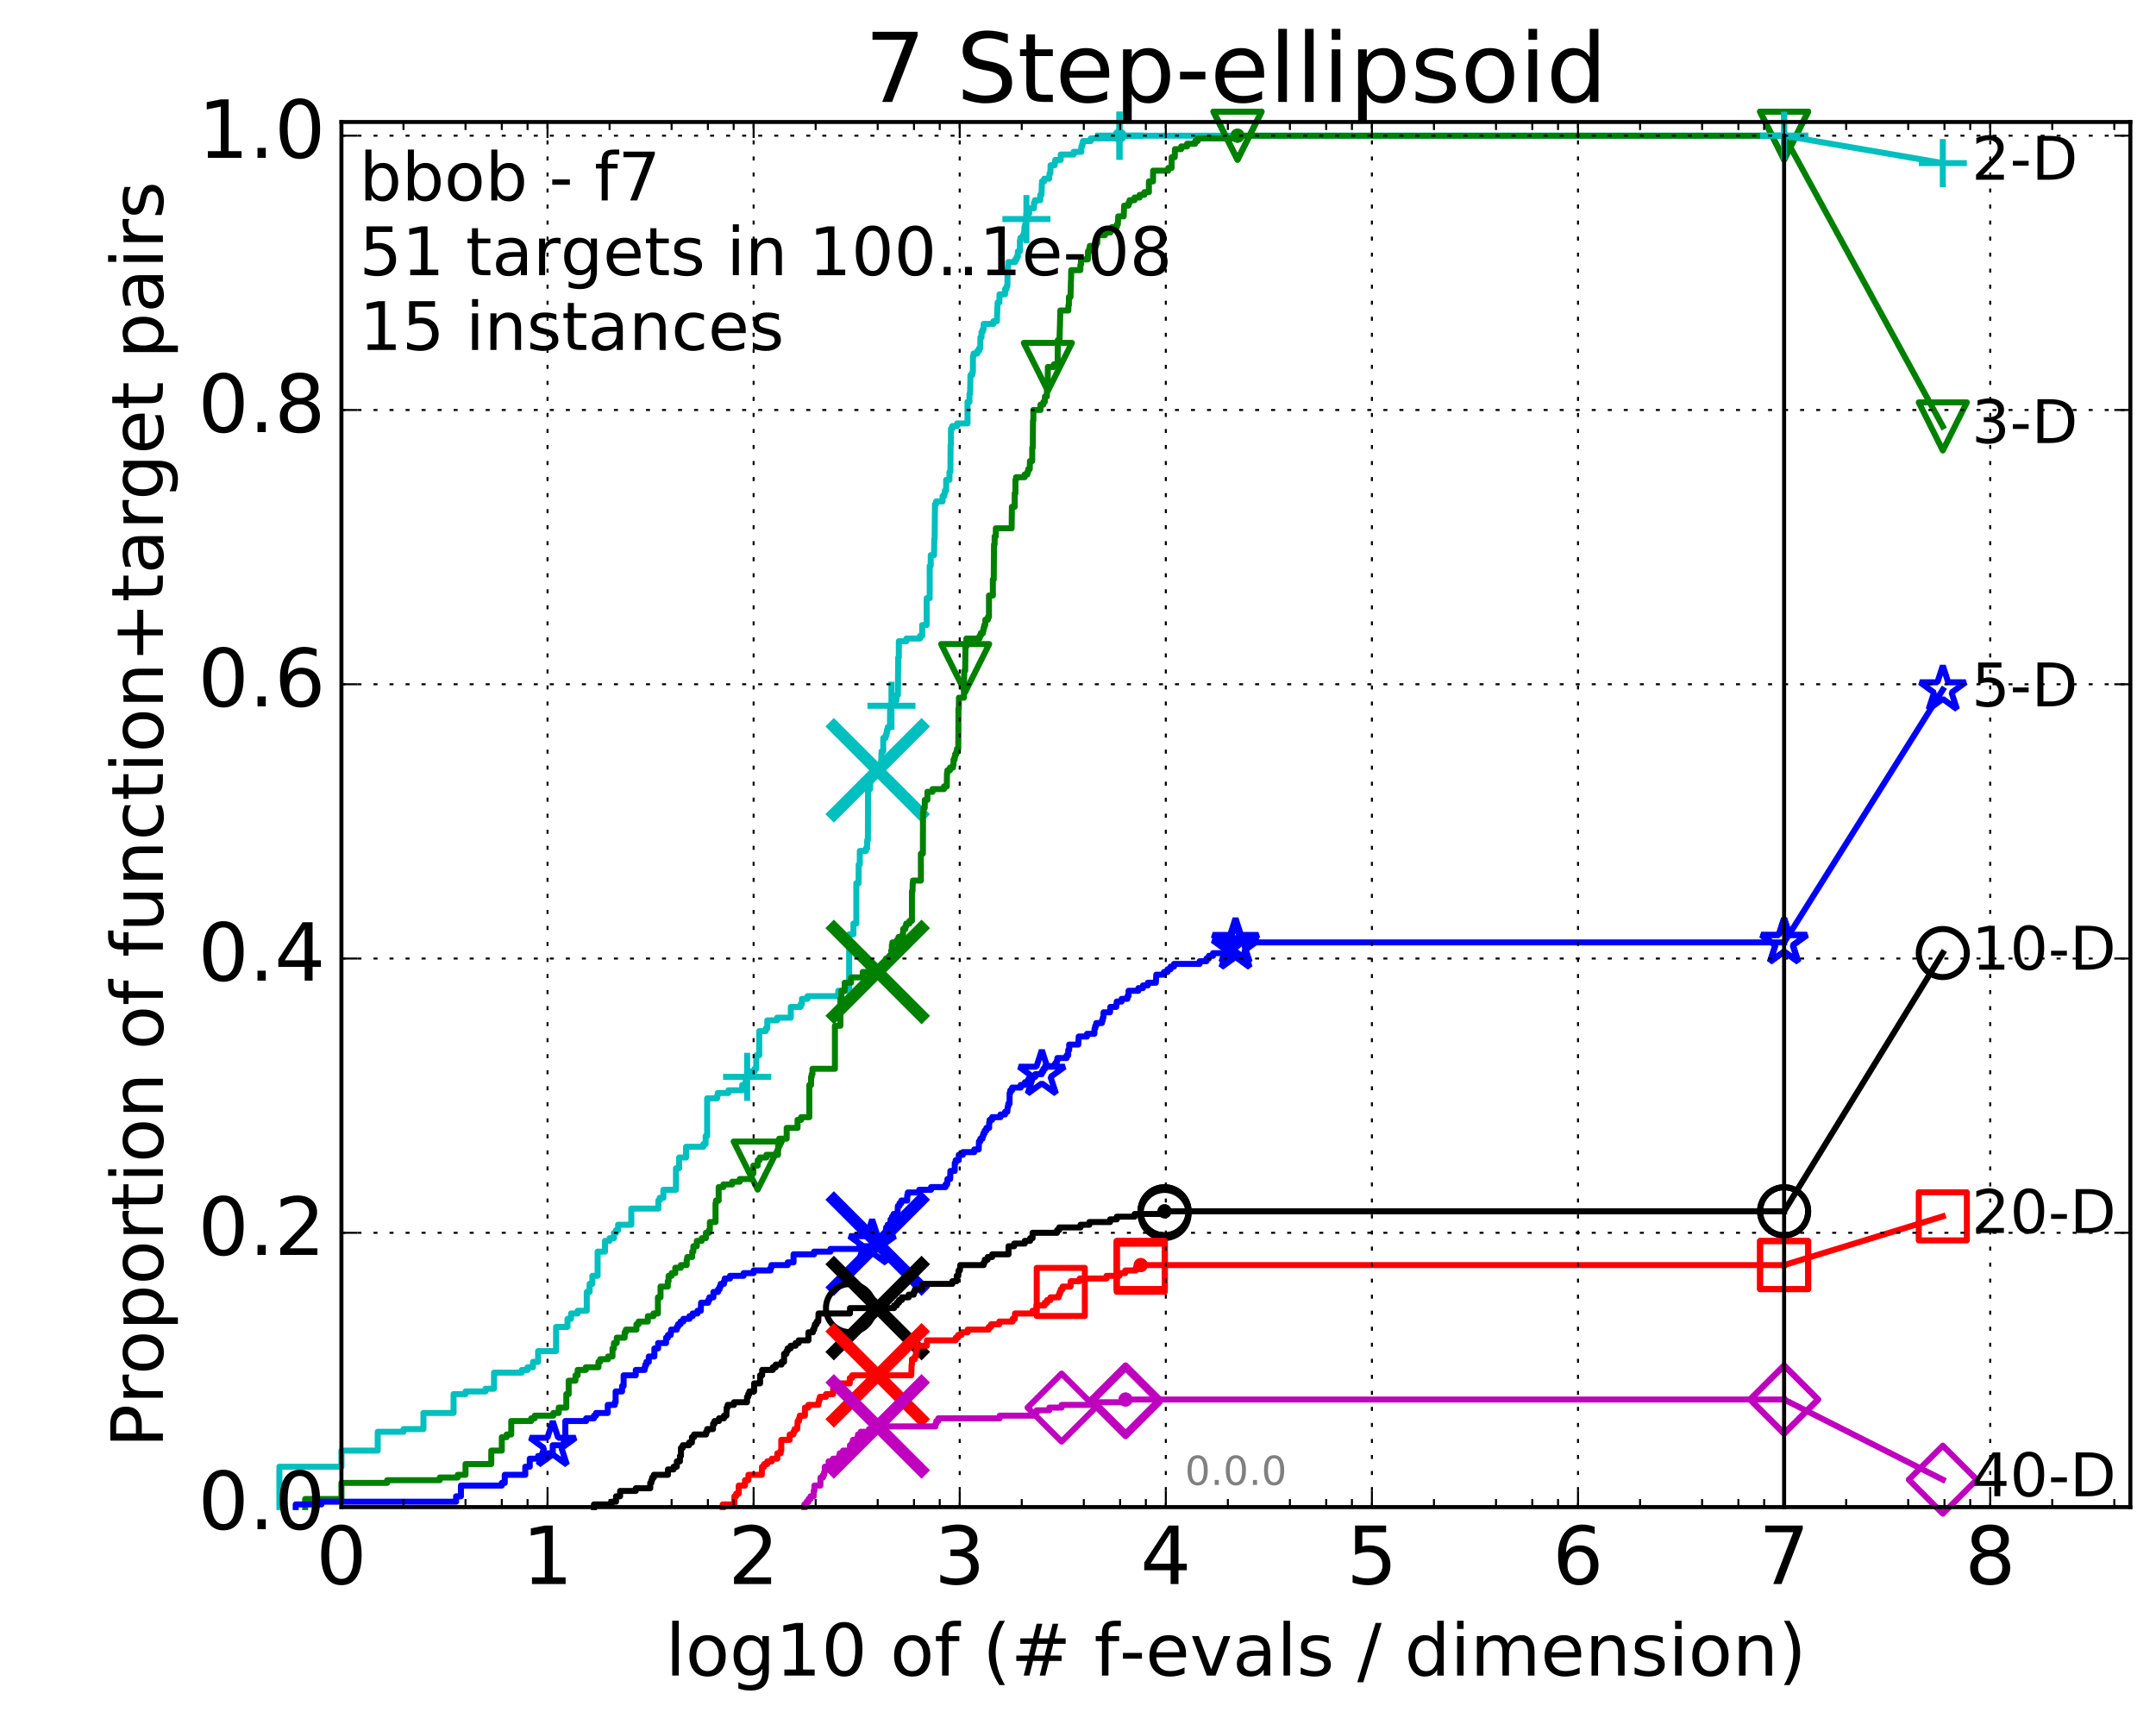 <?xml version="1.0" encoding="utf-8" standalone="no"?>
<!DOCTYPE svg PUBLIC "-//W3C//DTD SVG 1.1//EN"
  "http://www.w3.org/Graphics/SVG/1.1/DTD/svg11.dtd">
<!-- Created with matplotlib (http://matplotlib.org/) -->
<svg height="432pt" version="1.1" viewBox="0 0 538 432" width="538pt" xmlns="http://www.w3.org/2000/svg" xmlns:xlink="http://www.w3.org/1999/xlink">
 <defs>
  <style type="text/css">
*{stroke-linecap:butt;stroke-linejoin:round;stroke-miterlimit:100000;}
  </style>
 </defs>
 <g id="figure_1">
  <g id="patch_1">
   <path d="M 0 432.436 
L 538.8 432.436 
L 538.8 0 
L 0 0 
z
" style="fill:#ffffff;"/>
  </g>
  <g id="axes_1">
   <g id="patch_2">
    <path d="M 85.2 376.036 
L 531.6 376.036 
L 531.6 30.436 
L 85.2 30.436 
z
" style="fill:#ffffff;"/>
   </g>
   <g id="line2d_1">
    <defs>
     <path d="M 0 1.5 
C 0.398 1.5 0.779 1.342 1.061 1.061 
C 1.342 0.779 1.5 0.398 1.5 0 
C 1.5 -0.398 1.342 -0.779 1.061 -1.061 
C 0.779 -1.342 0.398 -1.5 0 -1.5 
C -0.398 -1.5 -0.779 -1.342 -1.061 -1.061 
C -1.342 -0.779 -1.5 -0.398 -1.5 0 
C -1.5 0.398 -1.342 0.779 -1.061 1.061 
C -0.779 1.342 -0.398 1.5 0 1.5 
z
" id="ma50b496fa3" style="stroke:#00bfbf;stroke-width:0.5;"/>
    </defs>
    <g>
     <use style="fill:#00bfbf;stroke:#00bfbf;stroke-width:0.5;" x="279.35" xlink:href="#ma50b496fa3" y="33.858"/>
     <use style="fill:#00bfbf;stroke:#00bfbf;stroke-width:0.5;" x="279.35" xlink:href="#ma50b496fa3" y="33.858"/>
    </g>
   </g>
   <g id="line2d_2">
    <path d="M 69.718 376.036 
L 69.718 365.972 
L 85.2 365.972 
L 85.2 361.947 
L 94.256 361.947 
L 94.256 357.25 
L 100.682 357.25 
L 100.682 356.579 
L 105.665 356.579 
L 105.665 352.553 
L 113.181 352.553 
L 113.181 347.857 
L 116.163 347.857 
L 116.163 347.186 
L 121.147 347.186 
L 121.147 346.515 
L 123.276 346.515 
L 123.276 342.489 
L 130.203 342.489 
L 130.203 341.818 
L 131.645 341.818 
L 131.645 341.147 
L 132.999 341.147 
L 132.999 339.806 
L 134.275 339.806 
L 134.275 337.122 
L 138.757 337.122 
L 138.757 331.083 
L 141.613 331.083 
L 141.613 329.071 
L 142.489 329.071 
L 142.489 327.729 
L 144.144 327.729 
L 144.144 327.058 
L 146.417 327.058 
L 146.417 322.361 
L 147.126 322.361 
L 147.126 320.348 
L 147.813 320.348 
L 147.813 318.336 
L 149.128 318.336 
L 149.128 312.297 
L 150.964 312.297 
L 150.964 309.613 
L 152.11 309.613 
L 152.11 308.942 
L 153.2 308.942 
L 153.2 307.601 
L 153.725 307.601 
L 153.725 306.93 
L 154.239 306.93 
L 154.239 305.588 
L 157.536 305.588 
L 157.536 301.562 
L 164.288 301.562 
L 164.288 299.549 
L 164.609 299.549 
L 164.609 298.878 
L 165.546 298.878 
L 165.546 296.866 
L 168.681 296.866 
L 168.681 291.498 
L 169.465 291.498 
L 169.465 288.814 
L 171.194 288.814 
L 171.194 286.131 
L 175.502 286.131 
L 175.502 285.46 
L 176.082 285.46 
L 176.082 283.447 
L 176.461 283.447 
L 176.461 274.054 
L 178.945 274.054 
L 178.945 273.383 
L 179.112 273.383 
L 179.112 272.712 
L 181.78 272.712 
L 181.78 272.041 
L 185.202 272.041 
L 185.202 270.699 
L 186.073 270.699 
L 186.073 268.686 
L 186.436 268.686 
L 186.436 267.344 
L 188.279 267.344 
L 188.279 266.673 
L 188.717 266.673 
L 188.717 263.319 
L 189.464 263.319 
L 189.464 257.28 
L 191.081 257.28 
L 191.081 256.609 
L 191.468 256.609 
L 191.468 254.597 
L 193.917 254.597 
L 193.917 253.926 
L 197.336 253.926 
L 197.336 251.242 
L 199.777 251.242 
L 199.777 250.571 
L 200.105 250.571 
L 200.105 249.229 
L 201.494 249.229 
L 201.494 248.558 
L 209.183 248.558 
L 209.183 247.216 
L 211.292 247.216 
L 211.292 246.545 
L 211.876 246.545 
L 211.914 233.127 
L 212.964 233.127 
L 212.964 230.443 
L 213.685 230.443 
L 213.685 220.379 
L 214.245 220.379 
L 214.279 215.682 
L 214.554 215.682 
L 214.554 212.327 
L 216.07 212.327 
L 216.07 211.657 
L 216.386 211.657 
L 216.386 209.644 
L 216.574 209.644 
L 216.605 196.896 
L 217.128 196.896 
L 217.188 193.541 
L 218.512 193.541 
L 218.512 192.199 
L 219.708 192.199 
L 219.708 191.528 
L 219.869 191.528 
L 219.977 187.503 
L 220.401 187.503 
L 220.401 184.148 
L 220.971 184.148 
L 220.971 183.477 
L 221.2 183.477 
L 221.2 182.806 
L 221.326 182.806 
L 221.326 182.135 
L 221.502 182.135 
L 221.502 181.464 
L 222.069 181.464 
L 222.118 176.097 
L 222.455 176.097 
L 222.455 175.426 
L 222.882 175.426 
L 222.882 174.755 
L 223.689 174.755 
L 223.689 173.413 
L 224.049 173.413 
L 224.138 164.02 
L 224.293 164.02 
L 224.293 159.994 
L 226.194 159.994 
L 226.194 159.323 
L 229.588 159.323 
L 229.588 158.652 
L 230.12 158.652 
L 230.12 155.969 
L 231.23 155.969 
L 231.23 149.259 
L 231.993 149.259 
L 231.993 141.208 
L 232.241 141.208 
L 232.257 138.524 
L 233.075 138.524 
L 233.135 134.499 
L 233.223 134.499 
L 233.312 125.776 
L 233.605 125.776 
L 233.605 125.106 
L 235.203 125.106 
L 235.203 123.764 
L 235.645 123.764 
L 235.645 123.093 
L 235.777 123.093 
L 235.777 122.422 
L 236.104 122.422 
L 236.104 119.738 
L 236.921 119.738 
L 236.921 117.725 
L 237.157 117.725 
L 237.207 111.016 
L 237.293 111.016 
L 237.293 106.99 
L 237.623 106.99 
L 237.623 106.319 
L 238.84 106.319 
L 238.84 105.648 
L 241.431 105.648 
L 241.431 100.281 
L 241.917 100.281 
L 241.917 98.268 
L 242.067 98.268 
L 242.166 93.571 
L 242.617 93.571 
L 242.617 92.901 
L 242.772 92.901 
L 242.781 88.875 
L 242.964 88.875 
L 242.964 88.204 
L 243.881 88.204 
L 243.881 87.533 
L 244.326 87.533 
L 244.326 86.862 
L 244.621 86.862 
L 244.639 84.178 
L 244.921 84.178 
L 244.921 82.836 
L 245.225 82.836 
L 245.225 82.166 
L 245.457 82.166 
L 245.457 80.824 
L 247.9 80.824 
L 247.9 80.153 
L 248.764 80.153 
L 248.874 76.798 
L 248.889 76.798 
L 248.948 75.456 
L 249.396 75.456 
L 249.404 73.443 
L 250.799 73.443 
L 250.799 72.101 
L 251.179 72.101 
L 251.179 71.431 
L 251.377 71.431 
L 251.442 66.734 
L 251.553 66.734 
L 251.599 65.392 
L 253.316 65.392 
L 253.316 64.721 
L 253.716 64.721 
L 253.716 64.05 
L 253.997 64.05 
L 253.997 62.708 
L 254.499 62.708 
L 254.499 60.025 
L 254.613 60.025 
L 254.613 59.354 
L 255.25 59.354 
L 255.25 58.683 
L 255.492 58.683 
L 255.492 58.012 
L 255.622 58.012 
L 255.622 56.67 
L 255.795 56.67 
L 255.795 55.999 
L 255.982 55.999 
L 256.089 54.657 
L 256.126 54.657 
L 256.126 53.315 
L 256.805 53.315 
L 256.805 51.973 
L 258.001 51.973 
L 258.001 50.631 
L 258.234 50.631 
L 258.234 49.961 
L 259.586 49.961 
L 259.586 48.619 
L 259.889 48.619 
L 259.978 45.935 
L 260.009 45.935 
L 260.009 45.264 
L 260.559 45.264 
L 260.559 44.593 
L 261.794 44.593 
L 261.896 43.251 
L 262.1 43.251 
L 262.153 41.238 
L 263.174 41.238 
L 263.174 40.567 
L 263.316 40.567 
L 263.316 39.896 
L 264.691 39.896 
L 264.691 38.555 
L 267.899 38.555 
L 267.899 37.884 
L 269.832 37.884 
L 269.832 36.542 
L 270.04 36.542 
L 270.04 35.871 
L 270.216 35.871 
L 270.216 35.2 
L 272.186 35.2 
L 272.186 34.529 
L 279.35 34.529 
L 279.35 33.858 
L 445.2 33.858 
L 445.2 33.858 
" style="fill:none;stroke:#00bfbf;stroke-linecap:square;stroke-width:1.5;"/>
   </g>
   <g id="line2d_3">
    <defs>
     <path d="M -6 0 
L 6 0 
M 0 6 
L 0 -6 
" id="m286cf85fb3" style="stroke:#00bfbf;stroke-width:1.5;"/>
    </defs>
    <g>
     <use style="fill:none;stroke:#00bfbf;stroke-width:1.5;" x="186.436" xlink:href="#m286cf85fb3" y="268.686"/>
     <use style="fill:none;stroke:#00bfbf;stroke-width:1.5;" x="222.455" xlink:href="#m286cf85fb3" y="176.097"/>
     <use style="fill:none;stroke:#00bfbf;stroke-width:1.5;" x="256.126" xlink:href="#m286cf85fb3" y="54.657"/>
     <use style="fill:none;stroke:#00bfbf;stroke-width:1.5;" x="279.35" xlink:href="#m286cf85fb3" y="33.858"/>
     <use style="fill:none;stroke:#00bfbf;stroke-width:1.5;" x="279.35" xlink:href="#m286cf85fb3" y="33.858"/>
     <use style="fill:none;stroke:#00bfbf;stroke-width:1.5;" x="445.2" xlink:href="#m286cf85fb3" y="33.858"/>
    </g>
   </g>
   <g id="line2d_4"/>
   <g id="line2d_5">
    <path clip-path="url(#pf62244dd6e)" d="M 219.02 192.199 
" style="fill:none;stroke:#00bfbf;stroke-linecap:square;"/>
    <defs>
     <path d="M -12 12 
L 12 -12 
M -12 -12 
L 12 12 
" id="m73dcec09f2" style="stroke:#00bfbf;stroke-width:3.0;"/>
    </defs>
    <g clip-path="url(#pf62244dd6e)">
     <use style="fill:#00bfbf;stroke:#00bfbf;stroke-width:3.0;" x="219.02" xlink:href="#m73dcec09f2" y="192.199"/>
    </g>
   </g>
   <g id="line2d_6">
    <defs>
     <path d="M 0 1.5 
C 0.398 1.5 0.779 1.342 1.061 1.061 
C 1.342 0.779 1.5 0.398 1.5 0 
C 1.5 -0.398 1.342 -0.779 1.061 -1.061 
C 0.779 -1.342 0.398 -1.5 0 -1.5 
C -0.398 -1.5 -0.779 -1.342 -1.061 -1.061 
C -1.342 -0.779 -1.5 -0.398 -1.5 0 
C -1.5 0.398 -1.342 0.779 -1.061 1.061 
C -0.779 1.342 -0.398 1.5 0 1.5 
z
" id="mf4657ad4bc" style="stroke:#008000;stroke-width:0.5;"/>
    </defs>
    <g>
     <use style="fill:#008000;stroke:#008000;stroke-width:0.5;" x="308.803" xlink:href="#mf4657ad4bc" y="33.858"/>
     <use style="fill:#008000;stroke:#008000;stroke-width:0.5;" x="308.803" xlink:href="#mf4657ad4bc" y="33.858"/>
    </g>
   </g>
   <g id="line2d_7">
    <path d="M 76.144 376.036 
L 76.144 374.023 
L 85.2 374.023 
L 85.2 369.998 
L 96.609 369.998 
L 96.609 369.327 
L 109.738 369.327 
L 109.738 368.656 
L 114.22 368.656 
L 114.22 367.985 
L 116.163 367.985 
L 116.163 365.301 
L 122.589 365.301 
L 122.589 361.947 
L 125.219 361.947 
L 125.219 358.592 
L 126.427 358.592 
L 126.427 357.921 
L 127.572 357.921 
L 127.572 354.566 
L 132.556 354.566 
L 132.556 353.895 
L 133.432 353.895 
L 133.432 353.224 
L 138.07 353.224 
L 138.07 352.553 
L 139.424 352.553 
L 139.424 351.212 
L 141.313 351.212 
L 141.313 347.857 
L 141.908 347.857 
L 141.908 344.502 
L 143.606 344.502 
L 143.606 343.16 
L 144.144 343.16 
L 144.144 341.818 
L 146.176 341.818 
L 146.176 341.147 
L 149.339 341.147 
L 149.339 339.806 
L 149.757 339.806 
L 149.757 339.135 
L 151.735 339.135 
L 151.735 338.464 
L 152.842 338.464 
L 152.842 336.451 
L 153.2 336.451 
L 153.2 335.109 
L 153.898 335.109 
L 153.898 333.767 
L 155.87 333.767 
L 155.87 332.425 
L 156.182 332.425 
L 156.182 331.754 
L 158.813 331.754 
L 158.813 330.412 
L 159.358 330.412 
L 159.358 329.742 
L 161.657 329.742 
L 161.657 328.4 
L 163.068 328.4 
L 163.068 327.729 
L 164.18 327.729 
L 164.18 323.703 
L 164.821 323.703 
L 164.821 321.019 
L 166.641 321.019 
L 166.641 319.677 
L 166.834 319.677 
L 166.834 318.336 
L 167.592 318.336 
L 167.592 317.665 
L 168.503 317.665 
L 168.503 316.323 
L 169.889 316.323 
L 169.889 315.652 
L 171.351 315.652 
L 171.351 314.31 
L 171.508 314.31 
L 171.508 313.639 
L 172.724 313.639 
L 172.724 312.297 
L 173.018 312.297 
L 173.018 310.955 
L 173.877 310.955 
L 173.877 309.613 
L 175.107 309.613 
L 175.107 308.942 
L 176.146 308.942 
L 176.146 307.601 
L 176.895 307.601 
L 176.895 306.93 
L 177.139 306.93 
L 177.139 304.917 
L 178.55 304.917 
L 178.55 300.22 
L 178.663 300.22 
L 178.663 299.549 
L 179.334 299.549 
L 179.334 296.195 
L 180.512 296.195 
L 180.512 295.524 
L 182.698 295.524 
L 182.698 294.853 
L 184.602 294.853 
L 184.602 294.182 
L 187.3 294.182 
L 187.3 292.84 
L 187.983 292.84 
L 187.983 290.827 
L 189.076 290.827 
L 189.076 289.485 
L 189.568 289.485 
L 189.568 288.814 
L 191.243 288.814 
L 191.243 288.143 
L 194.145 288.143 
L 194.202 285.46 
L 194.427 285.46 
L 194.427 284.118 
L 196.305 284.118 
L 196.305 281.434 
L 199.015 281.434 
L 199.015 279.421 
L 199.909 279.421 
L 199.909 278.75 
L 201.958 278.75 
L 201.958 270.699 
L 202.393 270.699 
L 202.393 268.686 
L 202.549 268.686 
L 202.549 268.015 
L 202.743 268.015 
L 202.743 266.673 
L 208.343 266.673 
L 208.343 255.938 
L 209.711 255.938 
L 209.711 249.229 
L 209.964 249.229 
L 209.964 247.216 
L 210.759 247.216 
L 210.786 245.203 
L 212.37 245.203 
L 212.37 243.862 
L 215.281 243.862 
L 215.281 242.52 
L 219.644 242.52 
L 219.644 241.849 
L 220.514 241.849 
L 220.514 241.178 
L 221.064 241.178 
L 221.081 239.165 
L 221.947 239.165 
L 221.947 238.494 
L 222.399 238.494 
L 222.399 237.152 
L 222.559 237.152 
L 222.559 235.81 
L 222.685 235.81 
L 222.685 235.139 
L 223.855 235.139 
L 223.855 234.468 
L 224.212 234.468 
L 224.212 233.797 
L 225.179 233.797 
L 225.179 233.127 
L 225.362 233.127 
L 225.362 231.785 
L 225.915 231.785 
L 225.915 231.114 
L 226.133 231.114 
L 226.133 230.443 
L 226.931 230.443 
L 226.931 229.772 
L 227.562 229.772 
L 227.562 222.392 
L 227.701 222.392 
L 227.751 220.379 
L 227.814 220.379 
L 227.814 219.708 
L 229.795 219.708 
L 229.795 212.998 
L 230.295 212.998 
L 230.329 202.934 
L 230.43 202.934 
L 230.43 201.592 
L 230.751 201.592 
L 230.773 199.58 
L 231.423 199.58 
L 231.423 197.567 
L 232.71 197.567 
L 232.71 196.896 
L 235.556 196.896 
L 235.556 196.225 
L 236.255 196.225 
L 236.315 192.87 
L 236.409 192.87 
L 236.409 192.199 
L 237.05 192.199 
L 237.05 191.528 
L 237.793 191.528 
L 237.793 190.857 
L 237.937 190.857 
L 237.937 189.516 
L 238.214 189.516 
L 238.214 188.845 
L 238.34 188.845 
L 238.34 188.174 
L 238.651 188.174 
L 238.651 187.503 
L 238.805 187.503 
L 238.805 186.832 
L 239.125 186.832 
L 239.178 176.768 
L 239.261 176.768 
L 239.291 174.084 
L 240.533 174.084 
L 240.604 167.375 
L 240.843 167.375 
L 240.927 161.336 
L 241.129 161.336 
L 241.143 159.323 
L 244.434 159.323 
L 244.434 158.652 
L 244.742 158.652 
L 244.742 157.982 
L 245.288 157.982 
L 245.288 157.311 
L 245.426 157.311 
L 245.426 156.64 
L 245.608 156.64 
L 245.608 155.969 
L 245.855 155.969 
L 245.878 154.627 
L 246.517 154.627 
L 246.517 153.956 
L 246.782 153.956 
L 246.782 148.588 
L 247.754 148.588 
L 247.754 144.563 
L 247.979 144.563 
L 248.04 135.841 
L 248.187 135.841 
L 248.197 133.828 
L 248.497 133.828 
L 248.497 131.815 
L 252.444 131.815 
L 252.506 126.447 
L 253.202 126.447 
L 253.202 123.093 
L 253.39 123.093 
L 253.39 119.738 
L 253.546 119.738 
L 253.546 119.067 
L 255.685 119.067 
L 255.685 118.396 
L 256.374 118.396 
L 256.374 117.725 
L 256.583 117.725 
L 256.583 117.054 
L 256.957 117.054 
L 257.008 115.041 
L 257.578 115.041 
L 257.578 111.687 
L 257.723 111.687 
L 257.763 104.977 
L 257.858 104.977 
L 257.864 102.294 
L 259.639 102.294 
L 259.639 100.952 
L 260.347 100.952 
L 260.347 100.281 
L 260.709 100.281 
L 260.753 98.939 
L 261.236 98.939 
L 261.236 97.597 
L 261.368 97.597 
L 261.473 92.901 
L 261.479 92.901 
L 261.479 91.559 
L 262.998 91.559 
L 262.998 90.888 
L 263.921 90.888 
L 263.959 84.849 
L 264.378 84.849 
L 264.485 81.495 
L 264.492 81.495 
L 264.589 77.469 
L 266.59 77.469 
L 266.621 76.127 
L 266.729 76.127 
L 266.729 74.114 
L 267.132 74.114 
L 267.233 70.089 
L 267.253 70.089 
L 267.317 67.405 
L 269.584 67.405 
L 269.603 66.063 
L 269.747 66.063 
L 269.747 64.721 
L 271.466 64.721 
L 271.492 62.708 
L 271.792 62.708 
L 271.792 62.037 
L 271.944 62.037 
L 271.944 61.366 
L 273.504 61.366 
L 273.504 60.696 
L 273.802 60.696 
L 273.877 58.683 
L 275.715 58.683 
L 275.715 58.012 
L 277.095 58.012 
L 277.095 57.341 
L 277.465 57.341 
L 277.465 56.67 
L 278.695 56.67 
L 278.695 55.999 
L 278.932 55.999 
L 279.042 53.986 
L 280.41 53.986 
L 280.513 51.302 
L 281.587 51.302 
L 281.587 50.631 
L 281.858 50.631 
L 281.858 49.961 
L 283.101 49.961 
L 283.101 49.29 
L 284.377 49.29 
L 284.377 48.619 
L 285.555 48.619 
L 285.555 47.948 
L 286.689 47.948 
L 286.691 45.264 
L 287.718 45.264 
L 287.745 42.58 
L 291.525 42.58 
L 291.525 41.909 
L 292.356 41.909 
L 292.377 39.226 
L 293.14 39.226 
L 293.198 37.213 
L 294.755 37.213 
L 294.755 36.542 
L 296.212 36.542 
L 296.212 35.871 
L 298.232 35.871 
L 298.232 35.2 
L 298.867 35.2 
L 298.867 34.529 
L 308.803 34.529 
L 308.803 33.858 
L 445.2 33.858 
L 445.2 33.858 
" style="fill:none;stroke:#008000;stroke-linecap:square;stroke-width:1.5;"/>
   </g>
   <g id="line2d_8">
    <defs>
     <path d="M -0 6 
L 6 -6 
L -6 -6 
z
" id="m5c5abe99c9" style="stroke:#008000;stroke-linejoin:miter;stroke-width:1.5;"/>
    </defs>
    <g>
     <use style="fill:none;stroke:#008000;stroke-linejoin:miter;stroke-width:1.5;" x="189.076" xlink:href="#m5c5abe99c9" y="290.827"/>
     <use style="fill:none;stroke:#008000;stroke-linejoin:miter;stroke-width:1.5;" x="240.843" xlink:href="#m5c5abe99c9" y="166.704"/>
     <use style="fill:none;stroke:#008000;stroke-linejoin:miter;stroke-width:1.5;" x="261.479" xlink:href="#m5c5abe99c9" y="91.559"/>
     <use style="fill:none;stroke:#008000;stroke-linejoin:miter;stroke-width:1.5;" x="308.803" xlink:href="#m5c5abe99c9" y="33.858"/>
     <use style="fill:none;stroke:#008000;stroke-linejoin:miter;stroke-width:1.5;" x="308.803" xlink:href="#m5c5abe99c9" y="33.858"/>
     <use style="fill:none;stroke:#008000;stroke-linejoin:miter;stroke-width:1.5;" x="445.2" xlink:href="#m5c5abe99c9" y="33.858"/>
    </g>
   </g>
   <g id="line2d_9"/>
   <g id="line2d_10">
    <path clip-path="url(#pf62244dd6e)" d="M 219.02 242.52 
" style="fill:none;stroke:#008000;stroke-linecap:square;"/>
    <defs>
     <path d="M -12 12 
L 12 -12 
M -12 -12 
L 12 12 
" id="m4724420437" style="stroke:#008000;stroke-width:3.0;"/>
    </defs>
    <g clip-path="url(#pf62244dd6e)">
     <use style="fill:#008000;stroke:#008000;stroke-width:3.0;" x="219.02" xlink:href="#m4724420437" y="242.52"/>
    </g>
   </g>
   <g id="line2d_11">
    <defs>
     <path d="M 0 1.5 
C 0.398 1.5 0.779 1.342 1.061 1.061 
C 1.342 0.779 1.5 0.398 1.5 0 
C 1.5 -0.398 1.342 -0.779 1.061 -1.061 
C 0.779 -1.342 0.398 -1.5 0 -1.5 
C -0.398 -1.5 -0.779 -1.342 -1.061 -1.061 
C -1.342 -0.779 -1.5 -0.398 -1.5 0 
C -1.5 0.398 -1.342 0.779 -1.061 1.061 
C -0.779 1.342 -0.398 1.5 0 1.5 
z
" id="mee223e5862" style="stroke:#0000ff;stroke-width:0.5;"/>
    </defs>
    <g>
     <use style="fill:#0000ff;stroke:#0000ff;stroke-width:0.5;" x="308.31" xlink:href="#mee223e5862" y="235.139"/>
     <use style="fill:#0000ff;stroke:#0000ff;stroke-width:0.5;" x="308.31" xlink:href="#mee223e5862" y="235.139"/>
    </g>
   </g>
   <g id="line2d_12">
    <path d="M 73.791 376.036 
L 73.791 375.365 
L 80.216 375.365 
L 80.216 374.694 
L 113.81 374.694 
L 113.81 373.352 
L 115.017 373.352 
L 115.017 370.669 
L 125.219 370.669 
L 125.219 369.998 
L 125.952 369.998 
L 125.952 367.985 
L 131.079 367.985 
L 131.079 365.972 
L 132.196 365.972 
L 132.196 363.959 
L 134.275 363.959 
L 134.275 363.288 
L 135.717 363.288 
L 135.717 362.617 
L 137.93 362.617 
L 137.93 360.605 
L 140.701 360.605 
L 140.701 358.592 
L 141.07 358.592 
L 141.07 354.566 
L 146.272 354.566 
L 146.272 353.895 
L 148.216 353.895 
L 148.216 353.224 
L 148.741 353.224 
L 148.741 352.553 
L 151.659 352.553 
L 151.659 350.541 
L 153.412 350.541 
L 153.412 349.87 
L 153.621 349.87 
L 153.621 347.186 
L 155.232 347.186 
L 155.232 345.844 
L 155.617 345.844 
L 155.617 343.16 
L 158.647 343.16 
L 158.647 341.818 
L 160.866 341.818 
L 160.866 341.147 
L 161.017 341.147 
L 161.017 340.477 
L 161.315 340.477 
L 161.315 339.806 
L 161.899 339.806 
L 161.899 338.464 
L 163.295 338.464 
L 163.295 336.451 
L 164.223 336.451 
L 164.223 335.109 
L 166.21 335.109 
L 166.21 333.767 
L 166.68 333.767 
L 166.68 333.096 
L 167.367 333.096 
L 167.367 332.425 
L 167.48 332.425 
L 167.48 331.754 
L 168.893 331.754 
L 168.893 331.083 
L 169.207 331.083 
L 169.207 330.412 
L 169.822 330.412 
L 169.822 329.742 
L 170.518 329.742 
L 170.518 329.071 
L 172.033 329.071 
L 172.033 328.4 
L 172.842 328.4 
L 172.842 327.729 
L 174.045 327.729 
L 174.045 327.058 
L 174.866 327.058 
L 174.947 325.045 
L 176.722 325.045 
L 176.722 324.374 
L 177.017 324.374 
L 177.017 323.703 
L 178.019 323.703 
L 178.019 322.361 
L 179.179 322.361 
L 179.179 321.69 
L 179.574 321.69 
L 179.574 321.019 
L 179.834 321.019 
L 179.834 320.348 
L 180.658 320.348 
L 180.658 319.677 
L 180.844 319.677 
L 180.844 319.007 
L 182.161 319.007 
L 182.161 318.336 
L 185.555 318.336 
L 185.555 317.665 
L 188.057 317.665 
L 188.057 316.994 
L 192.278 316.994 
L 192.278 316.323 
L 192.499 316.323 
L 192.499 315.652 
L 196.571 315.652 
L 196.571 314.981 
L 198.018 314.981 
L 198.018 312.968 
L 203.156 312.968 
L 203.156 312.297 
L 207.235 312.297 
L 207.235 311.626 
L 214.437 311.626 
L 214.437 310.955 
L 217.638 310.955 
L 217.638 310.284 
L 220.152 310.284 
L 220.152 309.613 
L 220.29 309.613 
L 220.29 308.942 
L 220.729 308.942 
L 220.729 308.272 
L 220.863 308.272 
L 220.863 307.601 
L 221.027 307.601 
L 221.129 306.259 
L 221.502 306.259 
L 221.502 305.588 
L 222.152 305.588 
L 222.229 304.246 
L 222.584 304.246 
L 222.584 303.575 
L 222.98 303.575 
L 222.98 302.904 
L 223.951 302.904 
L 224.058 300.891 
L 224.464 300.891 
L 224.464 300.22 
L 224.915 300.22 
L 224.915 299.549 
L 226.383 299.549 
L 226.383 298.207 
L 226.543 298.207 
L 226.543 297.537 
L 229.378 297.537 
L 229.378 296.866 
L 232.328 296.866 
L 232.328 296.195 
L 235.945 296.195 
L 235.945 295.524 
L 236.355 295.524 
L 236.421 294.182 
L 237.103 294.182 
L 237.152 292.169 
L 238.232 292.169 
L 238.255 290.156 
L 238.485 290.156 
L 238.485 289.485 
L 239.243 289.485 
L 239.243 288.143 
L 240.276 288.143 
L 240.276 287.472 
L 243.122 287.472 
L 243.122 286.802 
L 244.229 286.802 
L 244.287 284.789 
L 244.633 284.789 
L 244.633 284.118 
L 245.163 284.118 
L 245.163 283.447 
L 245.383 283.447 
L 245.383 282.776 
L 245.7 282.776 
L 245.7 282.105 
L 246.129 282.105 
L 246.129 281.434 
L 246.828 281.434 
L 246.828 280.092 
L 246.947 280.092 
L 246.947 279.421 
L 247.568 279.421 
L 247.568 278.75 
L 249.657 278.75 
L 249.657 278.079 
L 250.795 278.079 
L 250.795 277.408 
L 251.366 277.408 
L 251.474 276.067 
L 251.609 276.067 
L 251.609 275.396 
L 251.926 275.396 
L 251.939 272.712 
L 252.115 272.712 
L 252.115 272.041 
L 252.572 272.041 
L 252.572 271.37 
L 254.707 271.37 
L 254.707 270.699 
L 255.761 270.699 
L 255.761 270.028 
L 256.545 270.028 
L 256.545 269.357 
L 256.878 269.357 
L 256.878 268.686 
L 258.338 268.686 
L 258.338 268.015 
L 259.971 268.015 
L 259.971 267.344 
L 260.353 267.344 
L 260.353 266.673 
L 260.798 266.673 
L 260.798 266.002 
L 263.283 266.002 
L 263.283 265.332 
L 263.695 265.332 
L 263.695 264.661 
L 263.863 264.661 
L 263.863 263.99 
L 266.167 263.99 
L 266.167 263.319 
L 266.556 263.319 
L 266.556 261.977 
L 266.797 261.977 
L 266.797 260.635 
L 269.068 260.635 
L 269.177 258.622 
L 271.252 258.622 
L 271.252 257.951 
L 273.083 257.951 
L 273.131 256.609 
L 273.309 256.609 
L 273.309 255.938 
L 273.554 255.938 
L 273.554 255.267 
L 274.976 255.267 
L 274.976 254.597 
L 275.188 254.597 
L 275.188 253.926 
L 275.337 253.926 
L 275.384 252.584 
L 276.986 252.584 
L 277.063 251.242 
L 278.536 251.242 
L 278.536 250.571 
L 278.665 250.571 
L 278.665 249.9 
L 279.882 249.9 
L 279.882 249.229 
L 281.328 249.229 
L 281.328 248.558 
L 281.597 248.558 
L 281.622 247.216 
L 284.069 247.216 
L 284.069 246.545 
L 285.211 246.545 
L 285.211 245.874 
L 286.423 245.874 
L 286.423 245.203 
L 288.425 245.203 
L 288.534 243.191 
L 290.455 243.191 
L 290.455 242.52 
L 291.349 242.52 
L 291.349 241.849 
L 292.103 241.849 
L 292.103 241.178 
L 292.962 241.178 
L 292.962 240.507 
L 299.35 240.507 
L 299.35 239.836 
L 301.054 239.836 
L 301.054 239.165 
L 301.66 239.165 
L 301.66 238.494 
L 302.695 238.494 
L 302.695 237.823 
L 306.574 237.823 
L 306.594 236.481 
L 308.31 236.481 
L 308.31 235.139 
L 445.2 235.139 
L 445.2 235.139 
" style="fill:none;stroke:#0000ff;stroke-linecap:square;stroke-width:1.5;"/>
   </g>
   <g id="line2d_13">
    <defs>
     <path d="M 0 -6 
L -1.347 -1.854 
L -5.706 -1.854 
L -2.18 0.708 
L -3.527 4.854 
L -0 2.292 
L 3.527 4.854 
L 2.18 0.708 
L 5.706 -1.854 
L 1.347 -1.854 
z
" id="mba691a3ff1" style="stroke:#0000ff;stroke-linejoin:bevel;stroke-width:1.5;"/>
    </defs>
    <g>
     <use style="fill:none;stroke:#0000ff;stroke-linejoin:bevel;stroke-width:1.5;" x="137.93" xlink:href="#mba691a3ff1" y="360.605"/>
     <use style="fill:none;stroke:#0000ff;stroke-linejoin:bevel;stroke-width:1.5;" x="217.638" xlink:href="#mba691a3ff1" y="310.284"/>
     <use style="fill:none;stroke:#0000ff;stroke-linejoin:bevel;stroke-width:1.5;" x="259.971" xlink:href="#mba691a3ff1" y="268.015"/>
     <use style="fill:none;stroke:#0000ff;stroke-linejoin:bevel;stroke-width:1.5;" x="308.31" xlink:href="#mba691a3ff1" y="236.481"/>
     <use style="fill:none;stroke:#0000ff;stroke-linejoin:bevel;stroke-width:1.5;" x="308.31" xlink:href="#mba691a3ff1" y="235.139"/>
     <use style="fill:none;stroke:#0000ff;stroke-linejoin:bevel;stroke-width:1.5;" x="445.2" xlink:href="#mba691a3ff1" y="235.139"/>
    </g>
   </g>
   <g id="line2d_14"/>
   <g id="line2d_15">
    <path clip-path="url(#pf62244dd6e)" d="M 219.02 310.284 
" style="fill:none;stroke:#0000ff;stroke-linecap:square;"/>
    <defs>
     <path d="M -12 12 
L 12 -12 
M -12 -12 
L 12 12 
" id="me083d5e9e0" style="stroke:#0000ff;stroke-width:3.0;"/>
    </defs>
    <g clip-path="url(#pf62244dd6e)">
     <use style="fill:#0000ff;stroke:#0000ff;stroke-width:3.0;" x="219.02" xlink:href="#me083d5e9e0" y="310.284"/>
    </g>
   </g>
   <g id="line2d_16">
    <defs>
     <path d="M 0 1.5 
C 0.398 1.5 0.779 1.342 1.061 1.061 
C 1.342 0.779 1.5 0.398 1.5 0 
C 1.5 -0.398 1.342 -0.779 1.061 -1.061 
C 0.779 -1.342 0.398 -1.5 0 -1.5 
C -0.398 -1.5 -0.779 -1.342 -1.061 -1.061 
C -1.342 -0.779 -1.5 -0.398 -1.5 0 
C -1.5 0.398 -1.342 0.779 -1.061 1.061 
C -0.779 1.342 -0.398 1.5 0 1.5 
z
" id="m6379df7978" style="stroke:#000000;stroke-width:0.5;"/>
    </defs>
    <g>
     <use style="stroke:#000000;stroke-width:0.5;" x="290.592" xlink:href="#m6379df7978" y="302.233"/>
     <use style="stroke:#000000;stroke-width:0.5;" x="290.592" xlink:href="#m6379df7978" y="302.233"/>
    </g>
   </g>
   <g id="line2d_17">
    <path d="M 148.216 376.036 
L 148.216 375.365 
L 152.552 375.365 
L 152.552 374.694 
L 153.725 374.694 
L 153.725 373.352 
L 154.741 373.352 
L 154.741 372.011 
L 158.647 372.011 
L 158.647 371.34 
L 162.256 371.34 
L 162.256 369.998 
L 162.538 369.998 
L 162.538 369.327 
L 162.747 369.327 
L 162.747 368.656 
L 163.159 368.656 
L 163.159 367.985 
L 166.68 367.985 
L 166.68 366.643 
L 168.089 366.643 
L 168.089 365.972 
L 168.893 365.972 
L 168.893 364.63 
L 169.67 364.63 
L 169.67 363.288 
L 169.923 363.288 
L 169.923 361.276 
L 170.371 361.276 
L 170.371 360.605 
L 171.941 360.605 
L 171.941 359.934 
L 172.665 359.934 
L 172.665 358.592 
L 173.192 358.592 
L 173.192 357.921 
L 176.197 357.921 
L 176.197 357.25 
L 176.461 357.25 
L 176.461 356.579 
L 177.914 356.579 
L 177.949 355.237 
L 178.298 355.237 
L 178.298 354.566 
L 179.41 354.566 
L 179.41 353.895 
L 180.658 353.895 
L 180.658 353.224 
L 181.271 353.224 
L 181.332 351.212 
L 181.572 351.212 
L 181.572 350.541 
L 183.157 350.541 
L 183.157 349.87 
L 186.412 349.87 
L 186.412 348.528 
L 186.699 348.528 
L 186.699 347.857 
L 186.982 347.857 
L 186.982 347.186 
L 188.169 347.186 
L 188.191 345.173 
L 189.672 345.173 
L 189.672 343.16 
L 190.186 343.16 
L 190.186 341.818 
L 192.844 341.818 
L 192.844 341.147 
L 193.571 341.147 
L 193.571 340.477 
L 195.023 340.477 
L 195.023 339.806 
L 195.652 339.806 
L 195.652 337.793 
L 196.248 337.793 
L 196.248 337.122 
L 196.54 337.122 
L 196.54 336.451 
L 197.291 336.451 
L 197.291 335.78 
L 198.527 335.78 
L 198.527 335.109 
L 199.296 335.109 
L 199.296 334.438 
L 201.737 334.438 
L 201.737 332.425 
L 202.858 332.425 
L 202.858 331.754 
L 203.156 331.754 
L 203.156 331.083 
L 203.348 331.083 
L 203.348 330.412 
L 203.772 330.412 
L 203.772 329.742 
L 204.188 329.742 
L 204.253 327.729 
L 212.106 327.729 
L 212.106 326.387 
L 223.106 326.387 
L 223.106 325.716 
L 223.802 325.716 
L 223.802 325.045 
L 224.337 325.045 
L 224.337 324.374 
L 225.047 324.374 
L 225.047 323.703 
L 226.75 323.703 
L 226.75 323.032 
L 228.013 323.032 
L 228.013 322.361 
L 228.317 322.361 
L 228.317 321.69 
L 230.09 321.69 
L 230.09 320.348 
L 237.648 320.348 
L 237.648 319.677 
L 238.699 319.677 
L 238.736 318.336 
L 239.137 318.336 
L 239.214 316.994 
L 239.533 316.994 
L 239.617 315.652 
L 245.474 315.652 
L 245.474 314.981 
L 245.753 314.981 
L 245.753 314.31 
L 246.468 314.31 
L 246.468 313.639 
L 247.593 313.639 
L 247.593 312.968 
L 251.666 312.968 
L 251.666 310.955 
L 253.076 310.955 
L 253.076 310.284 
L 255.713 310.284 
L 255.713 309.613 
L 257.061 309.613 
L 257.061 308.942 
L 257.663 308.942 
L 257.663 307.601 
L 263.776 307.601 
L 263.776 306.93 
L 264.302 306.93 
L 264.302 306.259 
L 269.633 306.259 
L 269.633 305.588 
L 271.838 305.588 
L 271.838 304.917 
L 277.015 304.917 
L 277.015 304.246 
L 278.692 304.246 
L 278.692 303.575 
L 283.128 303.575 
L 283.128 302.904 
L 290.592 302.904 
L 290.592 302.233 
L 445.2 302.233 
L 445.2 302.233 
" style="fill:none;stroke:#000000;stroke-linecap:square;stroke-width:1.5;"/>
   </g>
   <g id="line2d_18">
    <defs>
     <path d="M 0 6 
C 1.591 6 3.117 5.368 4.243 4.243 
C 5.368 3.117 6 1.591 6 0 
C 6 -1.591 5.368 -3.117 4.243 -4.243 
C 3.117 -5.368 1.591 -6 0 -6 
C -1.591 -6 -3.117 -5.368 -4.243 -4.243 
C -5.368 -3.117 -6 -1.591 -6 0 
C -6 1.591 -5.368 3.117 -4.243 4.243 
C -3.117 5.368 -1.591 6 0 6 
z
" id="m40b50dfdd8" style="stroke:#000000;stroke-width:1.5;"/>
    </defs>
    <g>
     <use style="fill:none;stroke:#000000;stroke-width:1.5;" x="212.106" xlink:href="#m40b50dfdd8" y="326.387"/>
     <use style="fill:none;stroke:#000000;stroke-width:1.5;" x="290.592" xlink:href="#m40b50dfdd8" y="302.904"/>
     <use style="fill:none;stroke:#000000;stroke-width:1.5;" x="290.592" xlink:href="#m40b50dfdd8" y="302.233"/>
     <use style="fill:none;stroke:#000000;stroke-width:1.5;" x="290.592" xlink:href="#m40b50dfdd8" y="302.233"/>
     <use style="fill:none;stroke:#000000;stroke-width:1.5;" x="445.2" xlink:href="#m40b50dfdd8" y="302.233"/>
    </g>
   </g>
   <g id="line2d_19"/>
   <g id="line2d_20">
    <path clip-path="url(#pf62244dd6e)" d="M 219.02 326.387 
" style="fill:none;stroke:#000000;stroke-linecap:square;"/>
    <defs>
     <path d="M -12 12 
L 12 -12 
M -12 -12 
L 12 12 
" id="md17570a32c" style="stroke:#000000;stroke-width:3.0;"/>
    </defs>
    <g clip-path="url(#pf62244dd6e)">
     <use style="stroke:#000000;stroke-width:3.0;" x="219.02" xlink:href="#md17570a32c" y="326.387"/>
    </g>
   </g>
   <g id="line2d_21">
    <defs>
     <path d="M 0 1.5 
C 0.398 1.5 0.779 1.342 1.061 1.061 
C 1.342 0.779 1.5 0.398 1.5 0 
C 1.5 -0.398 1.342 -0.779 1.061 -1.061 
C 0.779 -1.342 0.398 -1.5 0 -1.5 
C -0.398 -1.5 -0.779 -1.342 -1.061 -1.061 
C -1.342 -0.779 -1.5 -0.398 -1.5 0 
C -1.5 0.398 -1.342 0.779 -1.061 1.061 
C -0.779 1.342 -0.398 1.5 0 1.5 
z
" id="mb9acde38c8" style="stroke:#ff0000;stroke-width:0.5;"/>
    </defs>
    <g>
     <use style="fill:#ff0000;stroke:#ff0000;stroke-width:0.5;" x="284.656" xlink:href="#mb9acde38c8" y="315.652"/>
     <use style="fill:#ff0000;stroke:#ff0000;stroke-width:0.5;" x="284.656" xlink:href="#mb9acde38c8" y="315.652"/>
    </g>
   </g>
   <g id="line2d_22">
    <path d="M 180.345 376.036 
L 180.345 375.365 
L 183.254 375.365 
L 183.254 373.352 
L 183.693 373.352 
L 183.693 372.682 
L 184.335 372.682 
L 184.335 370.669 
L 185.902 370.669 
L 185.902 369.327 
L 186.746 369.327 
L 186.758 367.985 
L 190.094 367.985 
L 190.145 365.972 
L 190.688 365.972 
L 190.688 365.301 
L 191.468 365.301 
L 191.468 364.63 
L 192.59 364.63 
L 192.59 363.959 
L 193.969 363.959 
L 193.969 362.617 
L 194.801 362.617 
L 194.801 361.947 
L 194.958 361.947 
L 194.958 359.263 
L 197.054 359.263 
L 197.054 357.921 
L 197.982 357.921 
L 197.982 357.25 
L 198.267 357.25 
L 198.267 356.579 
L 198.935 356.579 
L 199.045 354.566 
L 199.39 354.566 
L 199.39 353.895 
L 199.565 353.895 
L 199.565 353.224 
L 200.86 353.224 
L 200.86 351.212 
L 201.713 351.212 
L 201.713 350.541 
L 204.231 350.541 
L 204.231 349.87 
L 204.377 349.87 
L 204.377 349.199 
L 204.591 349.199 
L 204.591 348.528 
L 206.11 348.528 
L 206.11 347.857 
L 207.893 347.857 
L 207.893 346.515 
L 209.334 346.515 
L 209.334 345.844 
L 209.735 345.844 
L 209.735 345.173 
L 212.056 345.173 
L 212.056 343.831 
L 212.643 343.831 
L 212.643 343.16 
L 227.4 343.16 
L 227.484 340.477 
L 227.559 340.477 
L 227.559 339.135 
L 228.269 339.135 
L 228.269 338.464 
L 228.555 338.464 
L 228.555 337.122 
L 228.783 337.122 
L 228.783 336.451 
L 228.967 336.451 
L 228.967 335.78 
L 231.29 335.78 
L 231.29 334.438 
L 238.488 334.438 
L 238.488 333.767 
L 239.082 333.767 
L 239.082 333.096 
L 239.913 333.096 
L 239.913 332.425 
L 241.469 332.425 
L 241.469 331.754 
L 246.713 331.754 
L 246.713 331.083 
L 247.307 331.083 
L 247.307 330.412 
L 249.368 330.412 
L 249.368 329.742 
L 252.678 329.742 
L 252.678 329.071 
L 253.216 329.071 
L 253.289 327.729 
L 257.654 327.729 
L 257.654 327.058 
L 258.631 327.058 
L 258.631 325.716 
L 260.692 325.716 
L 260.692 325.045 
L 261.3 325.045 
L 261.3 324.374 
L 262.133 324.374 
L 262.133 323.703 
L 264.167 323.703 
L 264.167 323.032 
L 264.434 323.032 
L 264.434 322.361 
L 264.704 322.361 
L 264.704 321.69 
L 265.159 321.69 
L 265.159 321.019 
L 267.139 321.019 
L 267.182 319.677 
L 269.416 319.677 
L 269.416 319.007 
L 276.121 319.007 
L 276.121 318.336 
L 279.342 318.336 
L 279.342 317.665 
L 280.794 317.665 
L 280.794 316.994 
L 283.442 316.994 
L 283.442 316.323 
L 284.656 316.323 
L 284.656 315.652 
L 445.2 315.652 
L 445.2 315.652 
" style="fill:none;stroke:#ff0000;stroke-linecap:square;stroke-width:1.5;"/>
   </g>
   <g id="line2d_23">
    <defs>
     <path d="M -6 6 
L 6 6 
L 6 -6 
L -6 -6 
z
" id="m20c6a45f7f" style="stroke:#ff0000;stroke-linejoin:miter;stroke-width:1.5;"/>
    </defs>
    <g>
     <use style="fill:none;stroke:#ff0000;stroke-linejoin:miter;stroke-width:1.5;" x="264.704" xlink:href="#m20c6a45f7f" y="322.361"/>
     <use style="fill:none;stroke:#ff0000;stroke-linejoin:miter;stroke-width:1.5;" x="284.656" xlink:href="#m20c6a45f7f" y="316.323"/>
     <use style="fill:none;stroke:#ff0000;stroke-linejoin:miter;stroke-width:1.5;" x="284.656" xlink:href="#m20c6a45f7f" y="315.652"/>
     <use style="fill:none;stroke:#ff0000;stroke-linejoin:miter;stroke-width:1.5;" x="284.656" xlink:href="#m20c6a45f7f" y="315.652"/>
     <use style="fill:none;stroke:#ff0000;stroke-linejoin:miter;stroke-width:1.5;" x="445.2" xlink:href="#m20c6a45f7f" y="315.652"/>
    </g>
   </g>
   <g id="line2d_24"/>
   <g id="line2d_25">
    <path clip-path="url(#pf62244dd6e)" d="M 219.02 343.16 
" style="fill:none;stroke:#ff0000;stroke-linecap:square;"/>
    <defs>
     <path d="M -12 12 
L 12 -12 
M -12 -12 
L 12 12 
" id="mebb0443be5" style="stroke:#ff0000;stroke-width:3.0;"/>
    </defs>
    <g clip-path="url(#pf62244dd6e)">
     <use style="fill:#ff0000;stroke:#ff0000;stroke-width:3.0;" x="219.02" xlink:href="#mebb0443be5" y="343.16"/>
    </g>
   </g>
   <g id="line2d_26">
    <defs>
     <path d="M 0 1.5 
C 0.398 1.5 0.779 1.342 1.061 1.061 
C 1.342 0.779 1.5 0.398 1.5 0 
C 1.5 -0.398 1.342 -0.779 1.061 -1.061 
C 0.779 -1.342 0.398 -1.5 0 -1.5 
C -0.398 -1.5 -0.779 -1.342 -1.061 -1.061 
C -1.342 -0.779 -1.5 -0.398 -1.5 0 
C -1.5 0.398 -1.342 0.779 -1.061 1.061 
C -0.779 1.342 -0.398 1.5 0 1.5 
z
" id="mebc3b3d738" style="stroke:#bf00bf;stroke-width:0.5;"/>
    </defs>
    <g>
     <use style="fill:#bf00bf;stroke:#bf00bf;stroke-width:0.5;" x="280.867" xlink:href="#mebc3b3d738" y="349.199"/>
     <use style="fill:#bf00bf;stroke:#bf00bf;stroke-width:0.5;" x="280.867" xlink:href="#mebc3b3d738" y="349.199"/>
    </g>
   </g>
   <g id="line2d_27">
    <path d="M 200.715 376.036 
L 200.715 375.365 
L 201.266 375.365 
L 201.266 374.694 
L 201.755 374.694 
L 201.755 374.023 
L 202.263 374.023 
L 202.263 373.352 
L 203.039 373.352 
L 203.039 372.011 
L 203.221 372.011 
L 203.221 370.669 
L 204.735 370.669 
L 204.735 368.656 
L 205.379 368.656 
L 205.379 367.985 
L 205.655 367.985 
L 205.655 367.314 
L 205.809 367.314 
L 205.809 365.972 
L 206.76 365.972 
L 206.76 364.63 
L 207.847 364.63 
L 207.847 363.959 
L 209.353 363.959 
L 209.353 363.288 
L 209.536 363.288 
L 209.536 362.617 
L 210.363 362.617 
L 210.363 361.947 
L 212.09 361.947 
L 212.09 360.605 
L 212.641 360.605 
L 212.641 359.934 
L 212.834 359.934 
L 212.834 359.263 
L 213.949 359.263 
L 213.949 358.592 
L 214.092 358.592 
L 214.092 357.921 
L 214.776 357.921 
L 214.776 357.25 
L 216.846 357.25 
L 216.846 356.579 
L 218.294 356.579 
L 218.294 355.908 
L 233.441 355.908 
L 233.441 355.237 
L 233.642 355.237 
L 233.642 354.566 
L 234.142 354.566 
L 234.142 353.895 
L 249.459 353.895 
L 249.459 353.224 
L 258.29 353.224 
L 258.29 352.553 
L 258.691 352.553 
L 258.691 351.882 
L 261.842 351.882 
L 261.842 351.212 
L 264.905 351.212 
L 264.905 350.541 
L 274.149 350.541 
L 274.149 349.87 
L 280.867 349.87 
L 280.867 349.199 
L 445.2 349.199 
" style="fill:none;stroke:#bf00bf;stroke-linecap:square;stroke-width:1.5;"/>
   </g>
   <g id="line2d_28">
    <defs>
     <path d="M -0 8.485 
L 8.485 0 
L 0 -8.485 
L -8.485 -0 
z
" id="m5432774816" style="stroke:#bf00bf;stroke-linejoin:miter;stroke-width:1.5;"/>
    </defs>
    <g>
     <use style="fill:none;stroke:#bf00bf;stroke-linejoin:miter;stroke-width:1.5;" x="264.905" xlink:href="#m5432774816" y="351.212"/>
     <use style="fill:none;stroke:#bf00bf;stroke-linejoin:miter;stroke-width:1.5;" x="280.867" xlink:href="#m5432774816" y="349.87"/>
     <use style="fill:none;stroke:#bf00bf;stroke-linejoin:miter;stroke-width:1.5;" x="280.867" xlink:href="#m5432774816" y="349.199"/>
     <use style="fill:none;stroke:#bf00bf;stroke-linejoin:miter;stroke-width:1.5;" x="280.867" xlink:href="#m5432774816" y="349.199"/>
     <use style="fill:none;stroke:#bf00bf;stroke-linejoin:miter;stroke-width:1.5;" x="445.2" xlink:href="#m5432774816" y="349.199"/>
    </g>
   </g>
   <g id="line2d_29"/>
   <g id="line2d_30">
    <path clip-path="url(#pf62244dd6e)" d="M 219.02 355.908 
" style="fill:none;stroke:#bf00bf;stroke-linecap:square;"/>
    <defs>
     <path d="M -12 12 
L 12 -12 
M -12 -12 
L 12 12 
" id="mb3b62be870" style="stroke:#bf00bf;stroke-width:3.0;"/>
    </defs>
    <g clip-path="url(#pf62244dd6e)">
     <use style="fill:#bf00bf;stroke:#bf00bf;stroke-width:3.0;" x="219.02" xlink:href="#mb3b62be870" y="355.908"/>
    </g>
   </g>
   <g id="line2d_31">
    <path d="M 445.2 349.199 
L 484.8 369.193 
" style="fill:none;stroke:#bf00bf;stroke-linecap:square;stroke-width:1.5;"/>
    <g>
     <use style="fill:none;stroke:#bf00bf;stroke-linejoin:miter;stroke-width:1.5;" x="445.2" xlink:href="#m5432774816" y="349.199"/>
     <use style="fill:none;stroke:#bf00bf;stroke-linejoin:miter;stroke-width:1.5;" x="484.8" xlink:href="#m5432774816" y="369.193"/>
    </g>
   </g>
   <g id="line2d_32">
    <path d="M 445.2 315.652 
L 484.8 303.494 
" style="fill:none;stroke:#ff0000;stroke-linecap:square;stroke-width:1.5;"/>
    <g>
     <use style="fill:none;stroke:#ff0000;stroke-linejoin:miter;stroke-width:1.5;" x="445.2" xlink:href="#m20c6a45f7f" y="315.652"/>
     <use style="fill:none;stroke:#ff0000;stroke-linejoin:miter;stroke-width:1.5;" x="484.8" xlink:href="#m20c6a45f7f" y="303.494"/>
    </g>
   </g>
   <g id="line2d_33">
    <path d="M 445.2 302.233 
L 484.8 237.796 
" style="fill:none;stroke:#000000;stroke-linecap:square;stroke-width:1.5;"/>
    <g>
     <use style="fill:none;stroke:#000000;stroke-width:1.5;" x="445.2" xlink:href="#m40b50dfdd8" y="302.233"/>
     <use style="fill:none;stroke:#000000;stroke-width:1.5;" x="484.8" xlink:href="#m40b50dfdd8" y="237.796"/>
    </g>
   </g>
   <g id="line2d_34">
    <path d="M 445.2 235.139 
L 484.8 172.098 
" style="fill:none;stroke:#0000ff;stroke-linecap:square;stroke-width:1.5;"/>
    <g>
     <use style="fill:none;stroke:#0000ff;stroke-linejoin:bevel;stroke-width:1.5;" x="445.2" xlink:href="#mba691a3ff1" y="235.139"/>
     <use style="fill:none;stroke:#0000ff;stroke-linejoin:bevel;stroke-width:1.5;" x="484.8" xlink:href="#mba691a3ff1" y="172.098"/>
    </g>
   </g>
   <g id="line2d_35">
    <path d="M 445.2 33.858 
L 484.8 106.4 
" style="fill:none;stroke:#008000;stroke-linecap:square;stroke-width:1.5;"/>
    <g>
     <use style="fill:none;stroke:#008000;stroke-linejoin:miter;stroke-width:1.5;" x="445.2" xlink:href="#m5c5abe99c9" y="33.858"/>
     <use style="fill:none;stroke:#008000;stroke-linejoin:miter;stroke-width:1.5;" x="484.8" xlink:href="#m5c5abe99c9" y="106.4"/>
    </g>
   </g>
   <g id="line2d_36">
    <path d="M 445.2 33.858 
L 484.8 40.702 
" style="fill:none;stroke:#00bfbf;stroke-linecap:square;stroke-width:1.5;"/>
    <g>
     <use style="fill:none;stroke:#00bfbf;stroke-width:1.5;" x="445.2" xlink:href="#m286cf85fb3" y="33.858"/>
     <use style="fill:none;stroke:#00bfbf;stroke-width:1.5;" x="484.8" xlink:href="#m286cf85fb3" y="40.702"/>
    </g>
   </g>
   <g id="line2d_37">
    <path d="M 445.2 376.036 
L 445.2 33.858 
" style="fill:none;stroke:#000000;stroke-linecap:square;"/>
   </g>
   <g id="patch_3">
    <path d="M 85.2 30.436 
L 531.6 30.436 
" style="fill:none;stroke:#000000;stroke-linecap:square;stroke-linejoin:miter;"/>
   </g>
   <g id="patch_4">
    <path d="M 531.6 376.036 
L 531.6 30.436 
" style="fill:none;stroke:#000000;stroke-linecap:square;stroke-linejoin:miter;"/>
   </g>
   <g id="patch_5">
    <path d="M 85.2 376.036 
L 531.6 376.036 
" style="fill:none;stroke:#000000;stroke-linecap:square;stroke-linejoin:miter;"/>
   </g>
   <g id="patch_6">
    <path d="M 85.2 376.036 
L 85.2 30.436 
" style="fill:none;stroke:#000000;stroke-linecap:square;stroke-linejoin:miter;"/>
   </g>
   <g id="matplotlib.axis_1">
    <g id="xtick_1">
     <g id="line2d_38">
      <path clip-path="url(#pf62244dd6e)" d="M 85.2 376.036 
L 85.2 30.436 
" style="fill:none;stroke:#000000;stroke-dasharray:1,3;stroke-dashoffset:0.0;stroke-width:0.5;"/>
     </g>
     <g id="line2d_39">
      <defs>
       <path d="M 0 0 
L 0 -4 
" id="m3c6bde72b6" style="stroke:#000000;stroke-width:0.5;"/>
      </defs>
      <g>
       <use style="stroke:#000000;stroke-width:0.5;" x="85.2" xlink:href="#m3c6bde72b6" y="376.036"/>
      </g>
     </g>
     <g id="line2d_40">
      <defs>
       <path d="M 0 0 
L 0 4 
" id="m8689f0c6e5" style="stroke:#000000;stroke-width:0.5;"/>
      </defs>
      <g>
       <use style="stroke:#000000;stroke-width:0.5;" x="85.2" xlink:href="#m8689f0c6e5" y="30.436"/>
      </g>
     </g>
     <g id="text_1">
      <!-- 0 -->
      <defs>
       <path d="M 31.781 66.406 
Q 24.172 66.406 20.328 58.906 
Q 16.5 51.422 16.5 36.375 
Q 16.5 21.391 20.328 13.891 
Q 24.172 6.391 31.781 6.391 
Q 39.453 6.391 43.281 13.891 
Q 47.125 21.391 47.125 36.375 
Q 47.125 51.422 43.281 58.906 
Q 39.453 66.406 31.781 66.406 
M 31.781 74.219 
Q 44.047 74.219 50.516 64.516 
Q 56.984 54.828 56.984 36.375 
Q 56.984 17.969 50.516 8.266 
Q 44.047 -1.422 31.781 -1.422 
Q 19.531 -1.422 13.062 8.266 
Q 6.594 17.969 6.594 36.375 
Q 6.594 54.828 13.062 64.516 
Q 19.531 74.219 31.781 74.219 
" id="BitstreamVeraSans-Roman-30"/>
      </defs>
      <g transform="translate(78.838 395.233)scale(0.2 -0.2)">
       <use xlink:href="#BitstreamVeraSans-Roman-30"/>
      </g>
     </g>
    </g>
    <g id="xtick_2">
     <g id="line2d_41">
      <path clip-path="url(#pf62244dd6e)" d="M 136.629 376.036 
L 136.629 30.436 
" style="fill:none;stroke:#000000;stroke-dasharray:1,3;stroke-dashoffset:0.0;stroke-width:0.5;"/>
     </g>
     <g id="line2d_42">
      <g>
       <use style="stroke:#000000;stroke-width:0.5;" x="136.629" xlink:href="#m3c6bde72b6" y="376.036"/>
      </g>
     </g>
     <g id="line2d_43">
      <g>
       <use style="stroke:#000000;stroke-width:0.5;" x="136.629" xlink:href="#m8689f0c6e5" y="30.436"/>
      </g>
     </g>
     <g id="text_2">
      <!-- 1 -->
      <defs>
       <path d="M 12.406 8.297 
L 28.516 8.297 
L 28.516 63.922 
L 10.984 60.406 
L 10.984 69.391 
L 28.422 72.906 
L 38.281 72.906 
L 38.281 8.297 
L 54.391 8.297 
L 54.391 0 
L 12.406 0 
z
" id="BitstreamVeraSans-Roman-31"/>
      </defs>
      <g transform="translate(130.266 395.233)scale(0.2 -0.2)">
       <use xlink:href="#BitstreamVeraSans-Roman-31"/>
      </g>
     </g>
    </g>
    <g id="xtick_3">
     <g id="line2d_44">
      <path clip-path="url(#pf62244dd6e)" d="M 188.057 376.036 
L 188.057 30.436 
" style="fill:none;stroke:#000000;stroke-dasharray:1,3;stroke-dashoffset:0.0;stroke-width:0.5;"/>
     </g>
     <g id="line2d_45">
      <g>
       <use style="stroke:#000000;stroke-width:0.5;" x="188.057" xlink:href="#m3c6bde72b6" y="376.036"/>
      </g>
     </g>
     <g id="line2d_46">
      <g>
       <use style="stroke:#000000;stroke-width:0.5;" x="188.057" xlink:href="#m8689f0c6e5" y="30.436"/>
      </g>
     </g>
     <g id="text_3">
      <!-- 2 -->
      <defs>
       <path d="M 19.188 8.297 
L 53.609 8.297 
L 53.609 0 
L 7.328 0 
L 7.328 8.297 
Q 12.938 14.109 22.625 23.891 
Q 32.328 33.688 34.812 36.531 
Q 39.547 41.844 41.422 45.531 
Q 43.312 49.219 43.312 52.781 
Q 43.312 58.594 39.234 62.25 
Q 35.156 65.922 28.609 65.922 
Q 23.969 65.922 18.812 64.312 
Q 13.672 62.703 7.812 59.422 
L 7.812 69.391 
Q 13.766 71.781 18.938 73 
Q 24.125 74.219 28.422 74.219 
Q 39.75 74.219 46.484 68.547 
Q 53.219 62.891 53.219 53.422 
Q 53.219 48.922 51.531 44.891 
Q 49.859 40.875 45.406 35.406 
Q 44.188 33.984 37.641 27.219 
Q 31.109 20.453 19.188 8.297 
" id="BitstreamVeraSans-Roman-32"/>
      </defs>
      <g transform="translate(181.695 395.233)scale(0.2 -0.2)">
       <use xlink:href="#BitstreamVeraSans-Roman-32"/>
      </g>
     </g>
    </g>
    <g id="xtick_4">
     <g id="line2d_47">
      <path clip-path="url(#pf62244dd6e)" d="M 239.486 376.036 
L 239.486 30.436 
" style="fill:none;stroke:#000000;stroke-dasharray:1,3;stroke-dashoffset:0.0;stroke-width:0.5;"/>
     </g>
     <g id="line2d_48">
      <g>
       <use style="stroke:#000000;stroke-width:0.5;" x="239.486" xlink:href="#m3c6bde72b6" y="376.036"/>
      </g>
     </g>
     <g id="line2d_49">
      <g>
       <use style="stroke:#000000;stroke-width:0.5;" x="239.486" xlink:href="#m8689f0c6e5" y="30.436"/>
      </g>
     </g>
     <g id="text_4">
      <!-- 3 -->
      <defs>
       <path d="M 40.578 39.312 
Q 47.656 37.797 51.625 33 
Q 55.609 28.219 55.609 21.188 
Q 55.609 10.406 48.188 4.484 
Q 40.766 -1.422 27.094 -1.422 
Q 22.516 -1.422 17.656 -0.516 
Q 12.797 0.391 7.625 2.203 
L 7.625 11.719 
Q 11.719 9.328 16.594 8.109 
Q 21.484 6.891 26.812 6.891 
Q 36.078 6.891 40.938 10.547 
Q 45.797 14.203 45.797 21.188 
Q 45.797 27.641 41.281 31.266 
Q 36.766 34.906 28.719 34.906 
L 20.219 34.906 
L 20.219 43.016 
L 29.109 43.016 
Q 36.375 43.016 40.234 45.922 
Q 44.094 48.828 44.094 54.297 
Q 44.094 59.906 40.109 62.906 
Q 36.141 65.922 28.719 65.922 
Q 24.656 65.922 20.016 65.031 
Q 15.375 64.156 9.812 62.312 
L 9.812 71.094 
Q 15.438 72.656 20.344 73.438 
Q 25.25 74.219 29.594 74.219 
Q 40.828 74.219 47.359 69.109 
Q 53.906 64.016 53.906 55.328 
Q 53.906 49.266 50.438 45.094 
Q 46.969 40.922 40.578 39.312 
" id="BitstreamVeraSans-Roman-33"/>
      </defs>
      <g transform="translate(233.123 395.233)scale(0.2 -0.2)">
       <use xlink:href="#BitstreamVeraSans-Roman-33"/>
      </g>
     </g>
    </g>
    <g id="xtick_5">
     <g id="line2d_50">
      <path clip-path="url(#pf62244dd6e)" d="M 290.914 376.036 
L 290.914 30.436 
" style="fill:none;stroke:#000000;stroke-dasharray:1,3;stroke-dashoffset:0.0;stroke-width:0.5;"/>
     </g>
     <g id="line2d_51">
      <g>
       <use style="stroke:#000000;stroke-width:0.5;" x="290.914" xlink:href="#m3c6bde72b6" y="376.036"/>
      </g>
     </g>
     <g id="line2d_52">
      <g>
       <use style="stroke:#000000;stroke-width:0.5;" x="290.914" xlink:href="#m8689f0c6e5" y="30.436"/>
      </g>
     </g>
     <g id="text_5">
      <!-- 4 -->
      <defs>
       <path d="M 37.797 64.312 
L 12.891 25.391 
L 37.797 25.391 
z
M 35.203 72.906 
L 47.609 72.906 
L 47.609 25.391 
L 58.016 25.391 
L 58.016 17.188 
L 47.609 17.188 
L 47.609 0 
L 37.797 0 
L 37.797 17.188 
L 4.891 17.188 
L 4.891 26.703 
z
" id="BitstreamVeraSans-Roman-34"/>
      </defs>
      <g transform="translate(284.552 395.233)scale(0.2 -0.2)">
       <use xlink:href="#BitstreamVeraSans-Roman-34"/>
      </g>
     </g>
    </g>
    <g id="xtick_6">
     <g id="line2d_53">
      <path clip-path="url(#pf62244dd6e)" d="M 342.343 376.036 
L 342.343 30.436 
" style="fill:none;stroke:#000000;stroke-dasharray:1,3;stroke-dashoffset:0.0;stroke-width:0.5;"/>
     </g>
     <g id="line2d_54">
      <g>
       <use style="stroke:#000000;stroke-width:0.5;" x="342.343" xlink:href="#m3c6bde72b6" y="376.036"/>
      </g>
     </g>
     <g id="line2d_55">
      <g>
       <use style="stroke:#000000;stroke-width:0.5;" x="342.343" xlink:href="#m8689f0c6e5" y="30.436"/>
      </g>
     </g>
     <g id="text_6">
      <!-- 5 -->
      <defs>
       <path d="M 10.797 72.906 
L 49.516 72.906 
L 49.516 64.594 
L 19.828 64.594 
L 19.828 46.734 
Q 21.969 47.469 24.109 47.828 
Q 26.266 48.188 28.422 48.188 
Q 40.625 48.188 47.75 41.5 
Q 54.891 34.812 54.891 23.391 
Q 54.891 11.625 47.562 5.094 
Q 40.234 -1.422 26.906 -1.422 
Q 22.312 -1.422 17.547 -0.641 
Q 12.797 0.141 7.719 1.703 
L 7.719 11.625 
Q 12.109 9.234 16.797 8.062 
Q 21.484 6.891 26.703 6.891 
Q 35.156 6.891 40.078 11.328 
Q 45.016 15.766 45.016 23.391 
Q 45.016 31 40.078 35.438 
Q 35.156 39.891 26.703 39.891 
Q 22.75 39.891 18.812 39.016 
Q 14.891 38.141 10.797 36.281 
z
" id="BitstreamVeraSans-Roman-35"/>
      </defs>
      <g transform="translate(335.98 395.233)scale(0.2 -0.2)">
       <use xlink:href="#BitstreamVeraSans-Roman-35"/>
      </g>
     </g>
    </g>
    <g id="xtick_7">
     <g id="line2d_56">
      <path clip-path="url(#pf62244dd6e)" d="M 393.771 376.036 
L 393.771 30.436 
" style="fill:none;stroke:#000000;stroke-dasharray:1,3;stroke-dashoffset:0.0;stroke-width:0.5;"/>
     </g>
     <g id="line2d_57">
      <g>
       <use style="stroke:#000000;stroke-width:0.5;" x="393.771" xlink:href="#m3c6bde72b6" y="376.036"/>
      </g>
     </g>
     <g id="line2d_58">
      <g>
       <use style="stroke:#000000;stroke-width:0.5;" x="393.771" xlink:href="#m8689f0c6e5" y="30.436"/>
      </g>
     </g>
     <g id="text_7">
      <!-- 6 -->
      <defs>
       <path d="M 33.016 40.375 
Q 26.375 40.375 22.484 35.828 
Q 18.609 31.297 18.609 23.391 
Q 18.609 15.531 22.484 10.953 
Q 26.375 6.391 33.016 6.391 
Q 39.656 6.391 43.531 10.953 
Q 47.406 15.531 47.406 23.391 
Q 47.406 31.297 43.531 35.828 
Q 39.656 40.375 33.016 40.375 
M 52.594 71.297 
L 52.594 62.312 
Q 48.875 64.062 45.094 64.984 
Q 41.312 65.922 37.594 65.922 
Q 27.828 65.922 22.672 59.328 
Q 17.531 52.734 16.797 39.406 
Q 19.672 43.656 24.016 45.922 
Q 28.375 48.188 33.594 48.188 
Q 44.578 48.188 50.953 41.516 
Q 57.328 34.859 57.328 23.391 
Q 57.328 12.156 50.688 5.359 
Q 44.047 -1.422 33.016 -1.422 
Q 20.359 -1.422 13.672 8.266 
Q 6.984 17.969 6.984 36.375 
Q 6.984 53.656 15.188 63.938 
Q 23.391 74.219 37.203 74.219 
Q 40.922 74.219 44.703 73.484 
Q 48.484 72.75 52.594 71.297 
" id="BitstreamVeraSans-Roman-36"/>
      </defs>
      <g transform="translate(387.409 395.233)scale(0.2 -0.2)">
       <use xlink:href="#BitstreamVeraSans-Roman-36"/>
      </g>
     </g>
    </g>
    <g id="xtick_8">
     <g id="line2d_59">
      <path clip-path="url(#pf62244dd6e)" d="M 445.2 376.036 
L 445.2 30.436 
" style="fill:none;stroke:#000000;stroke-dasharray:1,3;stroke-dashoffset:0.0;stroke-width:0.5;"/>
     </g>
     <g id="line2d_60">
      <g>
       <use style="stroke:#000000;stroke-width:0.5;" x="445.2" xlink:href="#m3c6bde72b6" y="376.036"/>
      </g>
     </g>
     <g id="line2d_61">
      <g>
       <use style="stroke:#000000;stroke-width:0.5;" x="445.2" xlink:href="#m8689f0c6e5" y="30.436"/>
      </g>
     </g>
     <g id="text_8">
      <!-- 7 -->
      <defs>
       <path d="M 8.203 72.906 
L 55.078 72.906 
L 55.078 68.703 
L 28.609 0 
L 18.312 0 
L 43.219 64.594 
L 8.203 64.594 
z
" id="BitstreamVeraSans-Roman-37"/>
      </defs>
      <g transform="translate(438.837 395.233)scale(0.2 -0.2)">
       <use xlink:href="#BitstreamVeraSans-Roman-37"/>
      </g>
     </g>
    </g>
    <g id="xtick_9">
     <g id="line2d_62">
      <path clip-path="url(#pf62244dd6e)" d="M 496.629 376.036 
L 496.629 30.436 
" style="fill:none;stroke:#000000;stroke-dasharray:1,3;stroke-dashoffset:0.0;stroke-width:0.5;"/>
     </g>
     <g id="line2d_63">
      <g>
       <use style="stroke:#000000;stroke-width:0.5;" x="496.629" xlink:href="#m3c6bde72b6" y="376.036"/>
      </g>
     </g>
     <g id="line2d_64">
      <g>
       <use style="stroke:#000000;stroke-width:0.5;" x="496.629" xlink:href="#m8689f0c6e5" y="30.436"/>
      </g>
     </g>
     <g id="text_9">
      <!-- 8 -->
      <defs>
       <path d="M 31.781 34.625 
Q 24.75 34.625 20.719 30.859 
Q 16.703 27.094 16.703 20.516 
Q 16.703 13.922 20.719 10.156 
Q 24.75 6.391 31.781 6.391 
Q 38.812 6.391 42.859 10.172 
Q 46.922 13.969 46.922 20.516 
Q 46.922 27.094 42.891 30.859 
Q 38.875 34.625 31.781 34.625 
M 21.922 38.812 
Q 15.578 40.375 12.031 44.719 
Q 8.5 49.078 8.5 55.328 
Q 8.5 64.062 14.719 69.141 
Q 20.953 74.219 31.781 74.219 
Q 42.672 74.219 48.875 69.141 
Q 55.078 64.062 55.078 55.328 
Q 55.078 49.078 51.531 44.719 
Q 48 40.375 41.703 38.812 
Q 48.828 37.156 52.797 32.312 
Q 56.781 27.484 56.781 20.516 
Q 56.781 9.906 50.312 4.234 
Q 43.844 -1.422 31.781 -1.422 
Q 19.734 -1.422 13.25 4.234 
Q 6.781 9.906 6.781 20.516 
Q 6.781 27.484 10.781 32.312 
Q 14.797 37.156 21.922 38.812 
M 18.312 54.391 
Q 18.312 48.734 21.844 45.562 
Q 25.391 42.391 31.781 42.391 
Q 38.141 42.391 41.719 45.562 
Q 45.312 48.734 45.312 54.391 
Q 45.312 60.062 41.719 63.234 
Q 38.141 66.406 31.781 66.406 
Q 25.391 66.406 21.844 63.234 
Q 18.312 60.062 18.312 54.391 
" id="BitstreamVeraSans-Roman-38"/>
      </defs>
      <g transform="translate(490.266 395.233)scale(0.2 -0.2)">
       <use xlink:href="#BitstreamVeraSans-Roman-38"/>
      </g>
     </g>
    </g>
    <g id="xtick_10">
     <g id="line2d_65">
      <defs>
       <path d="M 0 0 
L 0 -2 
" id="m576bfd7638" style="stroke:#000000;stroke-width:0.5;"/>
      </defs>
      <g>
       <use style="stroke:#000000;stroke-width:0.5;" x="100.682" xlink:href="#m576bfd7638" y="376.036"/>
      </g>
     </g>
     <g id="line2d_66">
      <defs>
       <path d="M 0 0 
L 0 2 
" id="m8e427662fb" style="stroke:#000000;stroke-width:0.5;"/>
      </defs>
      <g>
       <use style="stroke:#000000;stroke-width:0.5;" x="100.682" xlink:href="#m8e427662fb" y="30.436"/>
      </g>
     </g>
    </g>
    <g id="xtick_11">
     <g id="line2d_67">
      <g>
       <use style="stroke:#000000;stroke-width:0.5;" x="116.163" xlink:href="#m576bfd7638" y="376.036"/>
      </g>
     </g>
     <g id="line2d_68">
      <g>
       <use style="stroke:#000000;stroke-width:0.5;" x="116.163" xlink:href="#m8e427662fb" y="30.436"/>
      </g>
     </g>
    </g>
    <g id="xtick_12">
     <g id="line2d_69">
      <g>
       <use style="stroke:#000000;stroke-width:0.5;" x="125.219" xlink:href="#m576bfd7638" y="376.036"/>
      </g>
     </g>
     <g id="line2d_70">
      <g>
       <use style="stroke:#000000;stroke-width:0.5;" x="125.219" xlink:href="#m8e427662fb" y="30.436"/>
      </g>
     </g>
    </g>
    <g id="xtick_13">
     <g id="line2d_71">
      <g>
       <use style="stroke:#000000;stroke-width:0.5;" x="131.645" xlink:href="#m576bfd7638" y="376.036"/>
      </g>
     </g>
     <g id="line2d_72">
      <g>
       <use style="stroke:#000000;stroke-width:0.5;" x="131.645" xlink:href="#m8e427662fb" y="30.436"/>
      </g>
     </g>
    </g>
    <g id="xtick_14">
     <g id="line2d_73">
      <g>
       <use style="stroke:#000000;stroke-width:0.5;" x="152.11" xlink:href="#m576bfd7638" y="376.036"/>
      </g>
     </g>
     <g id="line2d_74">
      <g>
       <use style="stroke:#000000;stroke-width:0.5;" x="152.11" xlink:href="#m8e427662fb" y="30.436"/>
      </g>
     </g>
    </g>
    <g id="xtick_15">
     <g id="line2d_75">
      <g>
       <use style="stroke:#000000;stroke-width:0.5;" x="167.592" xlink:href="#m576bfd7638" y="376.036"/>
      </g>
     </g>
     <g id="line2d_76">
      <g>
       <use style="stroke:#000000;stroke-width:0.5;" x="167.592" xlink:href="#m8e427662fb" y="30.436"/>
      </g>
     </g>
    </g>
    <g id="xtick_16">
     <g id="line2d_77">
      <g>
       <use style="stroke:#000000;stroke-width:0.5;" x="176.648" xlink:href="#m576bfd7638" y="376.036"/>
      </g>
     </g>
     <g id="line2d_78">
      <g>
       <use style="stroke:#000000;stroke-width:0.5;" x="176.648" xlink:href="#m8e427662fb" y="30.436"/>
      </g>
     </g>
    </g>
    <g id="xtick_17">
     <g id="line2d_79">
      <g>
       <use style="stroke:#000000;stroke-width:0.5;" x="183.073" xlink:href="#m576bfd7638" y="376.036"/>
      </g>
     </g>
     <g id="line2d_80">
      <g>
       <use style="stroke:#000000;stroke-width:0.5;" x="183.073" xlink:href="#m8e427662fb" y="30.436"/>
      </g>
     </g>
    </g>
    <g id="xtick_18">
     <g id="line2d_81">
      <g>
       <use style="stroke:#000000;stroke-width:0.5;" x="203.539" xlink:href="#m576bfd7638" y="376.036"/>
      </g>
     </g>
     <g id="line2d_82">
      <g>
       <use style="stroke:#000000;stroke-width:0.5;" x="203.539" xlink:href="#m8e427662fb" y="30.436"/>
      </g>
     </g>
    </g>
    <g id="xtick_19">
     <g id="line2d_83">
      <g>
       <use style="stroke:#000000;stroke-width:0.5;" x="219.02" xlink:href="#m576bfd7638" y="376.036"/>
      </g>
     </g>
     <g id="line2d_84">
      <g>
       <use style="stroke:#000000;stroke-width:0.5;" x="219.02" xlink:href="#m8e427662fb" y="30.436"/>
      </g>
     </g>
    </g>
    <g id="xtick_20">
     <g id="line2d_85">
      <g>
       <use style="stroke:#000000;stroke-width:0.5;" x="228.076" xlink:href="#m576bfd7638" y="376.036"/>
      </g>
     </g>
     <g id="line2d_86">
      <g>
       <use style="stroke:#000000;stroke-width:0.5;" x="228.076" xlink:href="#m8e427662fb" y="30.436"/>
      </g>
     </g>
    </g>
    <g id="xtick_21">
     <g id="line2d_87">
      <g>
       <use style="stroke:#000000;stroke-width:0.5;" x="234.502" xlink:href="#m576bfd7638" y="376.036"/>
      </g>
     </g>
     <g id="line2d_88">
      <g>
       <use style="stroke:#000000;stroke-width:0.5;" x="234.502" xlink:href="#m8e427662fb" y="30.436"/>
      </g>
     </g>
    </g>
    <g id="xtick_22">
     <g id="line2d_89">
      <g>
       <use style="stroke:#000000;stroke-width:0.5;" x="254.967" xlink:href="#m576bfd7638" y="376.036"/>
      </g>
     </g>
     <g id="line2d_90">
      <g>
       <use style="stroke:#000000;stroke-width:0.5;" x="254.967" xlink:href="#m8e427662fb" y="30.436"/>
      </g>
     </g>
    </g>
    <g id="xtick_23">
     <g id="line2d_91">
      <g>
       <use style="stroke:#000000;stroke-width:0.5;" x="270.449" xlink:href="#m576bfd7638" y="376.036"/>
      </g>
     </g>
     <g id="line2d_92">
      <g>
       <use style="stroke:#000000;stroke-width:0.5;" x="270.449" xlink:href="#m8e427662fb" y="30.436"/>
      </g>
     </g>
    </g>
    <g id="xtick_24">
     <g id="line2d_93">
      <g>
       <use style="stroke:#000000;stroke-width:0.5;" x="279.505" xlink:href="#m576bfd7638" y="376.036"/>
      </g>
     </g>
     <g id="line2d_94">
      <g>
       <use style="stroke:#000000;stroke-width:0.5;" x="279.505" xlink:href="#m8e427662fb" y="30.436"/>
      </g>
     </g>
    </g>
    <g id="xtick_25">
     <g id="line2d_95">
      <g>
       <use style="stroke:#000000;stroke-width:0.5;" x="285.93" xlink:href="#m576bfd7638" y="376.036"/>
      </g>
     </g>
     <g id="line2d_96">
      <g>
       <use style="stroke:#000000;stroke-width:0.5;" x="285.93" xlink:href="#m8e427662fb" y="30.436"/>
      </g>
     </g>
    </g>
    <g id="xtick_26">
     <g id="line2d_97">
      <g>
       <use style="stroke:#000000;stroke-width:0.5;" x="306.396" xlink:href="#m576bfd7638" y="376.036"/>
      </g>
     </g>
     <g id="line2d_98">
      <g>
       <use style="stroke:#000000;stroke-width:0.5;" x="306.396" xlink:href="#m8e427662fb" y="30.436"/>
      </g>
     </g>
    </g>
    <g id="xtick_27">
     <g id="line2d_99">
      <g>
       <use style="stroke:#000000;stroke-width:0.5;" x="321.877" xlink:href="#m576bfd7638" y="376.036"/>
      </g>
     </g>
     <g id="line2d_100">
      <g>
       <use style="stroke:#000000;stroke-width:0.5;" x="321.877" xlink:href="#m8e427662fb" y="30.436"/>
      </g>
     </g>
    </g>
    <g id="xtick_28">
     <g id="line2d_101">
      <g>
       <use style="stroke:#000000;stroke-width:0.5;" x="330.933" xlink:href="#m576bfd7638" y="376.036"/>
      </g>
     </g>
     <g id="line2d_102">
      <g>
       <use style="stroke:#000000;stroke-width:0.5;" x="330.933" xlink:href="#m8e427662fb" y="30.436"/>
      </g>
     </g>
    </g>
    <g id="xtick_29">
     <g id="line2d_103">
      <g>
       <use style="stroke:#000000;stroke-width:0.5;" x="337.359" xlink:href="#m576bfd7638" y="376.036"/>
      </g>
     </g>
     <g id="line2d_104">
      <g>
       <use style="stroke:#000000;stroke-width:0.5;" x="337.359" xlink:href="#m8e427662fb" y="30.436"/>
      </g>
     </g>
    </g>
    <g id="xtick_30">
     <g id="line2d_105">
      <g>
       <use style="stroke:#000000;stroke-width:0.5;" x="357.824" xlink:href="#m576bfd7638" y="376.036"/>
      </g>
     </g>
     <g id="line2d_106">
      <g>
       <use style="stroke:#000000;stroke-width:0.5;" x="357.824" xlink:href="#m8e427662fb" y="30.436"/>
      </g>
     </g>
    </g>
    <g id="xtick_31">
     <g id="line2d_107">
      <g>
       <use style="stroke:#000000;stroke-width:0.5;" x="373.306" xlink:href="#m576bfd7638" y="376.036"/>
      </g>
     </g>
     <g id="line2d_108">
      <g>
       <use style="stroke:#000000;stroke-width:0.5;" x="373.306" xlink:href="#m8e427662fb" y="30.436"/>
      </g>
     </g>
    </g>
    <g id="xtick_32">
     <g id="line2d_109">
      <g>
       <use style="stroke:#000000;stroke-width:0.5;" x="382.362" xlink:href="#m576bfd7638" y="376.036"/>
      </g>
     </g>
     <g id="line2d_110">
      <g>
       <use style="stroke:#000000;stroke-width:0.5;" x="382.362" xlink:href="#m8e427662fb" y="30.436"/>
      </g>
     </g>
    </g>
    <g id="xtick_33">
     <g id="line2d_111">
      <g>
       <use style="stroke:#000000;stroke-width:0.5;" x="388.787" xlink:href="#m576bfd7638" y="376.036"/>
      </g>
     </g>
     <g id="line2d_112">
      <g>
       <use style="stroke:#000000;stroke-width:0.5;" x="388.787" xlink:href="#m8e427662fb" y="30.436"/>
      </g>
     </g>
    </g>
    <g id="xtick_34">
     <g id="line2d_113">
      <g>
       <use style="stroke:#000000;stroke-width:0.5;" x="409.253" xlink:href="#m576bfd7638" y="376.036"/>
      </g>
     </g>
     <g id="line2d_114">
      <g>
       <use style="stroke:#000000;stroke-width:0.5;" x="409.253" xlink:href="#m8e427662fb" y="30.436"/>
      </g>
     </g>
    </g>
    <g id="xtick_35">
     <g id="line2d_115">
      <g>
       <use style="stroke:#000000;stroke-width:0.5;" x="424.735" xlink:href="#m576bfd7638" y="376.036"/>
      </g>
     </g>
     <g id="line2d_116">
      <g>
       <use style="stroke:#000000;stroke-width:0.5;" x="424.735" xlink:href="#m8e427662fb" y="30.436"/>
      </g>
     </g>
    </g>
    <g id="xtick_36">
     <g id="line2d_117">
      <g>
       <use style="stroke:#000000;stroke-width:0.5;" x="433.791" xlink:href="#m576bfd7638" y="376.036"/>
      </g>
     </g>
     <g id="line2d_118">
      <g>
       <use style="stroke:#000000;stroke-width:0.5;" x="433.791" xlink:href="#m8e427662fb" y="30.436"/>
      </g>
     </g>
    </g>
    <g id="xtick_37">
     <g id="line2d_119">
      <g>
       <use style="stroke:#000000;stroke-width:0.5;" x="440.216" xlink:href="#m576bfd7638" y="376.036"/>
      </g>
     </g>
     <g id="line2d_120">
      <g>
       <use style="stroke:#000000;stroke-width:0.5;" x="440.216" xlink:href="#m8e427662fb" y="30.436"/>
      </g>
     </g>
    </g>
    <g id="xtick_38">
     <g id="line2d_121">
      <g>
       <use style="stroke:#000000;stroke-width:0.5;" x="460.682" xlink:href="#m576bfd7638" y="376.036"/>
      </g>
     </g>
     <g id="line2d_122">
      <g>
       <use style="stroke:#000000;stroke-width:0.5;" x="460.682" xlink:href="#m8e427662fb" y="30.436"/>
      </g>
     </g>
    </g>
    <g id="xtick_39">
     <g id="line2d_123">
      <g>
       <use style="stroke:#000000;stroke-width:0.5;" x="476.163" xlink:href="#m576bfd7638" y="376.036"/>
      </g>
     </g>
     <g id="line2d_124">
      <g>
       <use style="stroke:#000000;stroke-width:0.5;" x="476.163" xlink:href="#m8e427662fb" y="30.436"/>
      </g>
     </g>
    </g>
    <g id="xtick_40">
     <g id="line2d_125">
      <g>
       <use style="stroke:#000000;stroke-width:0.5;" x="485.219" xlink:href="#m576bfd7638" y="376.036"/>
      </g>
     </g>
     <g id="line2d_126">
      <g>
       <use style="stroke:#000000;stroke-width:0.5;" x="485.219" xlink:href="#m8e427662fb" y="30.436"/>
      </g>
     </g>
    </g>
    <g id="xtick_41">
     <g id="line2d_127">
      <g>
       <use style="stroke:#000000;stroke-width:0.5;" x="491.645" xlink:href="#m576bfd7638" y="376.036"/>
      </g>
     </g>
     <g id="line2d_128">
      <g>
       <use style="stroke:#000000;stroke-width:0.5;" x="491.645" xlink:href="#m8e427662fb" y="30.436"/>
      </g>
     </g>
    </g>
    <g id="xtick_42">
     <g id="line2d_129">
      <g>
       <use style="stroke:#000000;stroke-width:0.5;" x="512.11" xlink:href="#m576bfd7638" y="376.036"/>
      </g>
     </g>
     <g id="line2d_130">
      <g>
       <use style="stroke:#000000;stroke-width:0.5;" x="512.11" xlink:href="#m8e427662fb" y="30.436"/>
      </g>
     </g>
    </g>
    <g id="xtick_43">
     <g id="line2d_131">
      <g>
       <use style="stroke:#000000;stroke-width:0.5;" x="527.592" xlink:href="#m576bfd7638" y="376.036"/>
      </g>
     </g>
     <g id="line2d_132">
      <g>
       <use style="stroke:#000000;stroke-width:0.5;" x="527.592" xlink:href="#m8e427662fb" y="30.436"/>
      </g>
     </g>
    </g>
    <g id="text_10">
     <!-- log10 of (# f-evals / dimension) -->
     <defs>
      <path id="BitstreamVeraSans-Roman-20"/>
      <path d="M 51.125 44 
L 36.922 44 
L 32.812 27.688 
L 47.125 27.688 
z
M 43.797 71.781 
L 38.719 51.516 
L 52.984 51.516 
L 58.109 71.781 
L 65.922 71.781 
L 60.891 51.516 
L 76.125 51.516 
L 76.125 44 
L 58.984 44 
L 54.984 27.688 
L 70.516 27.688 
L 70.516 20.219 
L 53.078 20.219 
L 48 0 
L 40.188 0 
L 45.219 20.219 
L 30.906 20.219 
L 25.875 0 
L 18.016 0 
L 23.094 20.219 
L 7.719 20.219 
L 7.719 27.688 
L 24.906 27.688 
L 29 44 
L 13.281 44 
L 13.281 51.516 
L 30.906 51.516 
L 35.891 71.781 
z
" id="BitstreamVeraSans-Roman-23"/>
      <path d="M 52 44.188 
Q 55.375 50.25 60.062 53.125 
Q 64.75 56 71.094 56 
Q 79.641 56 84.281 50.016 
Q 88.922 44.047 88.922 33.016 
L 88.922 0 
L 79.891 0 
L 79.891 32.719 
Q 79.891 40.578 77.094 44.375 
Q 74.312 48.188 68.609 48.188 
Q 61.625 48.188 57.562 43.547 
Q 53.516 38.922 53.516 30.906 
L 53.516 0 
L 44.484 0 
L 44.484 32.719 
Q 44.484 40.625 41.703 44.406 
Q 38.922 48.188 33.109 48.188 
Q 26.219 48.188 22.156 43.531 
Q 18.109 38.875 18.109 30.906 
L 18.109 0 
L 9.078 0 
L 9.078 54.688 
L 18.109 54.688 
L 18.109 46.188 
Q 21.188 51.219 25.484 53.609 
Q 29.781 56 35.688 56 
Q 41.656 56 45.828 52.969 
Q 50 49.953 52 44.188 
" id="BitstreamVeraSans-Roman-6d"/>
      <path d="M 54.891 33.016 
L 54.891 0 
L 45.906 0 
L 45.906 32.719 
Q 45.906 40.484 42.875 44.328 
Q 39.844 48.188 33.797 48.188 
Q 26.516 48.188 22.312 43.547 
Q 18.109 38.922 18.109 30.906 
L 18.109 0 
L 9.078 0 
L 9.078 54.688 
L 18.109 54.688 
L 18.109 46.188 
Q 21.344 51.125 25.703 53.562 
Q 30.078 56 35.797 56 
Q 45.219 56 50.047 50.172 
Q 54.891 44.344 54.891 33.016 
" id="BitstreamVeraSans-Roman-6e"/>
      <path d="M 31 75.875 
Q 24.469 64.656 21.281 53.656 
Q 18.109 42.672 18.109 31.391 
Q 18.109 20.125 21.312 9.062 
Q 24.516 -2 31 -13.188 
L 23.188 -13.188 
Q 15.875 -1.703 12.234 9.375 
Q 8.594 20.453 8.594 31.391 
Q 8.594 42.281 12.203 53.312 
Q 15.828 64.359 23.188 75.875 
z
" id="BitstreamVeraSans-Roman-28"/>
      <path d="M 30.609 48.391 
Q 23.391 48.391 19.188 42.75 
Q 14.984 37.109 14.984 27.297 
Q 14.984 17.484 19.156 11.844 
Q 23.344 6.203 30.609 6.203 
Q 37.797 6.203 41.984 11.859 
Q 46.188 17.531 46.188 27.297 
Q 46.188 37.016 41.984 42.703 
Q 37.797 48.391 30.609 48.391 
M 30.609 56 
Q 42.328 56 49.016 48.375 
Q 55.719 40.766 55.719 27.297 
Q 55.719 13.875 49.016 6.219 
Q 42.328 -1.422 30.609 -1.422 
Q 18.844 -1.422 12.172 6.219 
Q 5.516 13.875 5.516 27.297 
Q 5.516 40.766 12.172 48.375 
Q 18.844 56 30.609 56 
" id="BitstreamVeraSans-Roman-6f"/>
      <path d="M 9.422 75.984 
L 18.406 75.984 
L 18.406 0 
L 9.422 0 
z
" id="BitstreamVeraSans-Roman-6c"/>
      <path d="M 2.984 54.688 
L 12.5 54.688 
L 29.594 8.797 
L 46.688 54.688 
L 56.203 54.688 
L 35.688 0 
L 23.484 0 
z
" id="BitstreamVeraSans-Roman-76"/>
      <path d="M 9.422 54.688 
L 18.406 54.688 
L 18.406 0 
L 9.422 0 
z
M 9.422 75.984 
L 18.406 75.984 
L 18.406 64.594 
L 9.422 64.594 
z
" id="BitstreamVeraSans-Roman-69"/>
      <path d="M 4.891 31.391 
L 31.203 31.391 
L 31.203 23.391 
L 4.891 23.391 
z
" id="BitstreamVeraSans-Roman-2d"/>
      <path d="M 25.391 72.906 
L 33.688 72.906 
L 8.297 -9.281 
L 0 -9.281 
z
" id="BitstreamVeraSans-Roman-2f"/>
      <path d="M 56.203 29.594 
L 56.203 25.203 
L 14.891 25.203 
Q 15.484 15.922 20.484 11.062 
Q 25.484 6.203 34.422 6.203 
Q 39.594 6.203 44.453 7.469 
Q 49.312 8.734 54.109 11.281 
L 54.109 2.781 
Q 49.266 0.734 44.188 -0.344 
Q 39.109 -1.422 33.891 -1.422 
Q 20.797 -1.422 13.156 6.188 
Q 5.516 13.812 5.516 26.812 
Q 5.516 40.234 12.766 48.109 
Q 20.016 56 32.328 56 
Q 43.359 56 49.781 48.891 
Q 56.203 41.797 56.203 29.594 
M 47.219 32.234 
Q 47.125 39.594 43.094 43.984 
Q 39.062 48.391 32.422 48.391 
Q 24.906 48.391 20.391 44.141 
Q 15.875 39.891 15.188 32.172 
z
" id="BitstreamVeraSans-Roman-65"/>
      <path d="M 45.406 46.391 
L 45.406 75.984 
L 54.391 75.984 
L 54.391 0 
L 45.406 0 
L 45.406 8.203 
Q 42.578 3.328 38.25 0.953 
Q 33.938 -1.422 27.875 -1.422 
Q 17.969 -1.422 11.734 6.484 
Q 5.516 14.406 5.516 27.297 
Q 5.516 40.188 11.734 48.094 
Q 17.969 56 27.875 56 
Q 33.938 56 38.25 53.625 
Q 42.578 51.266 45.406 46.391 
M 14.797 27.297 
Q 14.797 17.391 18.875 11.75 
Q 22.953 6.109 30.078 6.109 
Q 37.203 6.109 41.297 11.75 
Q 45.406 17.391 45.406 27.297 
Q 45.406 37.203 41.297 42.844 
Q 37.203 48.484 30.078 48.484 
Q 22.953 48.484 18.875 42.844 
Q 14.797 37.203 14.797 27.297 
" id="BitstreamVeraSans-Roman-64"/>
      <path d="M 45.406 27.984 
Q 45.406 37.75 41.375 43.109 
Q 37.359 48.484 30.078 48.484 
Q 22.859 48.484 18.828 43.109 
Q 14.797 37.75 14.797 27.984 
Q 14.797 18.266 18.828 12.891 
Q 22.859 7.516 30.078 7.516 
Q 37.359 7.516 41.375 12.891 
Q 45.406 18.266 45.406 27.984 
M 54.391 6.781 
Q 54.391 -7.172 48.188 -13.984 
Q 42 -20.797 29.203 -20.797 
Q 24.469 -20.797 20.266 -20.094 
Q 16.062 -19.391 12.109 -17.922 
L 12.109 -9.188 
Q 16.062 -11.328 19.922 -12.344 
Q 23.781 -13.375 27.781 -13.375 
Q 36.625 -13.375 41.016 -8.766 
Q 45.406 -4.156 45.406 5.172 
L 45.406 9.625 
Q 42.625 4.781 38.281 2.391 
Q 33.938 0 27.875 0 
Q 17.828 0 11.672 7.656 
Q 5.516 15.328 5.516 27.984 
Q 5.516 40.672 11.672 48.328 
Q 17.828 56 27.875 56 
Q 33.938 56 38.281 53.609 
Q 42.625 51.219 45.406 46.391 
L 45.406 54.688 
L 54.391 54.688 
z
" id="BitstreamVeraSans-Roman-67"/>
      <path d="M 37.109 75.984 
L 37.109 68.5 
L 28.516 68.5 
Q 23.688 68.5 21.797 66.547 
Q 19.922 64.594 19.922 59.516 
L 19.922 54.688 
L 34.719 54.688 
L 34.719 47.703 
L 19.922 47.703 
L 19.922 0 
L 10.891 0 
L 10.891 47.703 
L 2.297 47.703 
L 2.297 54.688 
L 10.891 54.688 
L 10.891 58.5 
Q 10.891 67.625 15.141 71.797 
Q 19.391 75.984 28.609 75.984 
z
" id="BitstreamVeraSans-Roman-66"/>
      <path d="M 34.281 27.484 
Q 23.391 27.484 19.188 25 
Q 14.984 22.516 14.984 16.5 
Q 14.984 11.719 18.141 8.906 
Q 21.297 6.109 26.703 6.109 
Q 34.188 6.109 38.703 11.406 
Q 43.219 16.703 43.219 25.484 
L 43.219 27.484 
z
M 52.203 31.203 
L 52.203 0 
L 43.219 0 
L 43.219 8.297 
Q 40.141 3.328 35.547 0.953 
Q 30.953 -1.422 24.312 -1.422 
Q 15.922 -1.422 10.953 3.297 
Q 6 8.016 6 15.922 
Q 6 25.141 12.172 29.828 
Q 18.359 34.516 30.609 34.516 
L 43.219 34.516 
L 43.219 35.406 
Q 43.219 41.609 39.141 45 
Q 35.062 48.391 27.688 48.391 
Q 23 48.391 18.547 47.266 
Q 14.109 46.141 10.016 43.891 
L 10.016 52.203 
Q 14.938 54.109 19.578 55.047 
Q 24.219 56 28.609 56 
Q 40.484 56 46.344 49.844 
Q 52.203 43.703 52.203 31.203 
" id="BitstreamVeraSans-Roman-61"/>
      <path d="M 44.281 53.078 
L 44.281 44.578 
Q 40.484 46.531 36.375 47.5 
Q 32.281 48.484 27.875 48.484 
Q 21.188 48.484 17.844 46.438 
Q 14.5 44.391 14.5 40.281 
Q 14.5 37.156 16.891 35.375 
Q 19.281 33.594 26.516 31.984 
L 29.594 31.297 
Q 39.156 29.25 43.188 25.516 
Q 47.219 21.781 47.219 15.094 
Q 47.219 7.469 41.188 3.016 
Q 35.156 -1.422 24.609 -1.422 
Q 20.219 -1.422 15.453 -0.562 
Q 10.688 0.297 5.422 2 
L 5.422 11.281 
Q 10.406 8.688 15.234 7.391 
Q 20.062 6.109 24.812 6.109 
Q 31.156 6.109 34.562 8.281 
Q 37.984 10.453 37.984 14.406 
Q 37.984 18.062 35.516 20.016 
Q 33.062 21.969 24.703 23.781 
L 21.578 24.516 
Q 13.234 26.266 9.516 29.906 
Q 5.812 33.547 5.812 39.891 
Q 5.812 47.609 11.281 51.797 
Q 16.75 56 26.812 56 
Q 31.781 56 36.172 55.266 
Q 40.578 54.547 44.281 53.078 
" id="BitstreamVeraSans-Roman-73"/>
      <path d="M 8.016 75.875 
L 15.828 75.875 
Q 23.141 64.359 26.781 53.312 
Q 30.422 42.281 30.422 31.391 
Q 30.422 20.453 26.781 9.375 
Q 23.141 -1.703 15.828 -13.188 
L 8.016 -13.188 
Q 14.5 -2 17.703 9.062 
Q 20.906 20.125 20.906 31.391 
Q 20.906 42.672 17.703 53.656 
Q 14.5 64.656 8.016 75.875 
" id="BitstreamVeraSans-Roman-29"/>
     </defs>
     <g transform="translate(166.055 418.07)scale(0.18 -0.18)">
      <use xlink:href="#BitstreamVeraSans-Roman-6c"/>
      <use x="27.783" xlink:href="#BitstreamVeraSans-Roman-6f"/>
      <use x="88.965" xlink:href="#BitstreamVeraSans-Roman-67"/>
      <use x="152.441" xlink:href="#BitstreamVeraSans-Roman-31"/>
      <use x="216.064" xlink:href="#BitstreamVeraSans-Roman-30"/>
      <use x="279.688" xlink:href="#BitstreamVeraSans-Roman-20"/>
      <use x="311.475" xlink:href="#BitstreamVeraSans-Roman-6f"/>
      <use x="372.656" xlink:href="#BitstreamVeraSans-Roman-66"/>
      <use x="407.861" xlink:href="#BitstreamVeraSans-Roman-20"/>
      <use x="439.648" xlink:href="#BitstreamVeraSans-Roman-28"/>
      <use x="478.662" xlink:href="#BitstreamVeraSans-Roman-23"/>
      <use x="562.451" xlink:href="#BitstreamVeraSans-Roman-20"/>
      <use x="594.238" xlink:href="#BitstreamVeraSans-Roman-66"/>
      <use x="629.365" xlink:href="#BitstreamVeraSans-Roman-2d"/>
      <use x="665.449" xlink:href="#BitstreamVeraSans-Roman-65"/>
      <use x="726.973" xlink:href="#BitstreamVeraSans-Roman-76"/>
      <use x="786.152" xlink:href="#BitstreamVeraSans-Roman-61"/>
      <use x="847.432" xlink:href="#BitstreamVeraSans-Roman-6c"/>
      <use x="875.215" xlink:href="#BitstreamVeraSans-Roman-73"/>
      <use x="927.314" xlink:href="#BitstreamVeraSans-Roman-20"/>
      <use x="959.102" xlink:href="#BitstreamVeraSans-Roman-2f"/>
      <use x="992.793" xlink:href="#BitstreamVeraSans-Roman-20"/>
      <use x="1024.58" xlink:href="#BitstreamVeraSans-Roman-64"/>
      <use x="1088.057" xlink:href="#BitstreamVeraSans-Roman-69"/>
      <use x="1115.84" xlink:href="#BitstreamVeraSans-Roman-6d"/>
      <use x="1213.252" xlink:href="#BitstreamVeraSans-Roman-65"/>
      <use x="1274.775" xlink:href="#BitstreamVeraSans-Roman-6e"/>
      <use x="1338.154" xlink:href="#BitstreamVeraSans-Roman-73"/>
      <use x="1390.254" xlink:href="#BitstreamVeraSans-Roman-69"/>
      <use x="1418.037" xlink:href="#BitstreamVeraSans-Roman-6f"/>
      <use x="1479.219" xlink:href="#BitstreamVeraSans-Roman-6e"/>
      <use x="1542.598" xlink:href="#BitstreamVeraSans-Roman-29"/>
     </g>
    </g>
   </g>
   <g id="matplotlib.axis_2">
    <g id="ytick_1">
     <g id="line2d_133">
      <path clip-path="url(#pf62244dd6e)" d="M 85.2 376.036 
L 531.6 376.036 
" style="fill:none;stroke:#000000;stroke-dasharray:1,3;stroke-dashoffset:0.0;stroke-width:0.5;"/>
     </g>
     <g id="line2d_134">
      <defs>
       <path d="M 0 0 
L 4 0 
" id="mc813fc60fb" style="stroke:#000000;stroke-width:0.5;"/>
      </defs>
      <g>
       <use style="stroke:#000000;stroke-width:0.5;" x="85.2" xlink:href="#mc813fc60fb" y="376.036"/>
      </g>
     </g>
     <g id="line2d_135">
      <defs>
       <path d="M 0 0 
L -4 0 
" id="m13a6f54f44" style="stroke:#000000;stroke-width:0.5;"/>
      </defs>
      <g>
       <use style="stroke:#000000;stroke-width:0.5;" x="531.6" xlink:href="#m13a6f54f44" y="376.036"/>
      </g>
     </g>
     <g id="text_11">
      <!-- 0.0 -->
      <defs>
       <path d="M 10.688 12.406 
L 21 12.406 
L 21 0 
L 10.688 0 
z
" id="BitstreamVeraSans-Roman-2e"/>
      </defs>
      <g transform="translate(49.394 381.555)scale(0.2 -0.2)">
       <use xlink:href="#BitstreamVeraSans-Roman-30"/>
       <use x="63.623" xlink:href="#BitstreamVeraSans-Roman-2e"/>
       <use x="95.41" xlink:href="#BitstreamVeraSans-Roman-30"/>
      </g>
     </g>
    </g>
    <g id="ytick_2">
     <g id="line2d_136">
      <path clip-path="url(#pf62244dd6e)" d="M 85.2 307.601 
L 531.6 307.601 
" style="fill:none;stroke:#000000;stroke-dasharray:1,3;stroke-dashoffset:0.0;stroke-width:0.5;"/>
     </g>
     <g id="line2d_137">
      <g>
       <use style="stroke:#000000;stroke-width:0.5;" x="85.2" xlink:href="#mc813fc60fb" y="307.601"/>
      </g>
     </g>
     <g id="line2d_138">
      <g>
       <use style="stroke:#000000;stroke-width:0.5;" x="531.6" xlink:href="#m13a6f54f44" y="307.601"/>
      </g>
     </g>
     <g id="text_12">
      <!-- 0.2 -->
      <g transform="translate(49.394 313.119)scale(0.2 -0.2)">
       <use xlink:href="#BitstreamVeraSans-Roman-30"/>
       <use x="63.623" xlink:href="#BitstreamVeraSans-Roman-2e"/>
       <use x="95.41" xlink:href="#BitstreamVeraSans-Roman-32"/>
      </g>
     </g>
    </g>
    <g id="ytick_3">
     <g id="line2d_139">
      <path clip-path="url(#pf62244dd6e)" d="M 85.2 239.165 
L 531.6 239.165 
" style="fill:none;stroke:#000000;stroke-dasharray:1,3;stroke-dashoffset:0.0;stroke-width:0.5;"/>
     </g>
     <g id="line2d_140">
      <g>
       <use style="stroke:#000000;stroke-width:0.5;" x="85.2" xlink:href="#mc813fc60fb" y="239.165"/>
      </g>
     </g>
     <g id="line2d_141">
      <g>
       <use style="stroke:#000000;stroke-width:0.5;" x="531.6" xlink:href="#m13a6f54f44" y="239.165"/>
      </g>
     </g>
     <g id="text_13">
      <!-- 0.4 -->
      <g transform="translate(49.394 244.684)scale(0.2 -0.2)">
       <use xlink:href="#BitstreamVeraSans-Roman-30"/>
       <use x="63.623" xlink:href="#BitstreamVeraSans-Roman-2e"/>
       <use x="95.41" xlink:href="#BitstreamVeraSans-Roman-34"/>
      </g>
     </g>
    </g>
    <g id="ytick_4">
     <g id="line2d_142">
      <path clip-path="url(#pf62244dd6e)" d="M 85.2 170.729 
L 531.6 170.729 
" style="fill:none;stroke:#000000;stroke-dasharray:1,3;stroke-dashoffset:0.0;stroke-width:0.5;"/>
     </g>
     <g id="line2d_143">
      <g>
       <use style="stroke:#000000;stroke-width:0.5;" x="85.2" xlink:href="#mc813fc60fb" y="170.729"/>
      </g>
     </g>
     <g id="line2d_144">
      <g>
       <use style="stroke:#000000;stroke-width:0.5;" x="531.6" xlink:href="#m13a6f54f44" y="170.729"/>
      </g>
     </g>
     <g id="text_14">
      <!-- 0.6 -->
      <g transform="translate(49.394 176.248)scale(0.2 -0.2)">
       <use xlink:href="#BitstreamVeraSans-Roman-30"/>
       <use x="63.623" xlink:href="#BitstreamVeraSans-Roman-2e"/>
       <use x="95.41" xlink:href="#BitstreamVeraSans-Roman-36"/>
      </g>
     </g>
    </g>
    <g id="ytick_5">
     <g id="line2d_145">
      <path clip-path="url(#pf62244dd6e)" d="M 85.2 102.294 
L 531.6 102.294 
" style="fill:none;stroke:#000000;stroke-dasharray:1,3;stroke-dashoffset:0.0;stroke-width:0.5;"/>
     </g>
     <g id="line2d_146">
      <g>
       <use style="stroke:#000000;stroke-width:0.5;" x="85.2" xlink:href="#mc813fc60fb" y="102.294"/>
      </g>
     </g>
     <g id="line2d_147">
      <g>
       <use style="stroke:#000000;stroke-width:0.5;" x="531.6" xlink:href="#m13a6f54f44" y="102.294"/>
      </g>
     </g>
     <g id="text_15">
      <!-- 0.8 -->
      <g transform="translate(49.394 107.812)scale(0.2 -0.2)">
       <use xlink:href="#BitstreamVeraSans-Roman-30"/>
       <use x="63.623" xlink:href="#BitstreamVeraSans-Roman-2e"/>
       <use x="95.41" xlink:href="#BitstreamVeraSans-Roman-38"/>
      </g>
     </g>
    </g>
    <g id="ytick_6">
     <g id="line2d_148">
      <path clip-path="url(#pf62244dd6e)" d="M 85.2 33.858 
L 531.6 33.858 
" style="fill:none;stroke:#000000;stroke-dasharray:1,3;stroke-dashoffset:0.0;stroke-width:0.5;"/>
     </g>
     <g id="line2d_149">
      <g>
       <use style="stroke:#000000;stroke-width:0.5;" x="85.2" xlink:href="#mc813fc60fb" y="33.858"/>
      </g>
     </g>
     <g id="line2d_150">
      <g>
       <use style="stroke:#000000;stroke-width:0.5;" x="531.6" xlink:href="#m13a6f54f44" y="33.858"/>
      </g>
     </g>
     <g id="text_16">
      <!-- 1.0 -->
      <g transform="translate(49.394 39.377)scale(0.2 -0.2)">
       <use xlink:href="#BitstreamVeraSans-Roman-31"/>
       <use x="63.623" xlink:href="#BitstreamVeraSans-Roman-2e"/>
       <use x="95.41" xlink:href="#BitstreamVeraSans-Roman-30"/>
      </g>
     </g>
    </g>
    <g id="text_17">
     <!-- Proportion of function+target pairs -->
     <defs>
      <path d="M 19.672 64.797 
L 19.672 37.406 
L 32.078 37.406 
Q 38.969 37.406 42.719 40.969 
Q 46.484 44.531 46.484 51.125 
Q 46.484 57.672 42.719 61.234 
Q 38.969 64.797 32.078 64.797 
z
M 9.812 72.906 
L 32.078 72.906 
Q 44.344 72.906 50.609 67.359 
Q 56.891 61.812 56.891 51.125 
Q 56.891 40.328 50.609 34.812 
Q 44.344 29.297 32.078 29.297 
L 19.672 29.297 
L 19.672 0 
L 9.812 0 
z
" id="BitstreamVeraSans-Roman-50"/>
      <path d="M 46 62.703 
L 46 35.5 
L 73.188 35.5 
L 73.188 27.203 
L 46 27.203 
L 46 0 
L 37.797 0 
L 37.797 27.203 
L 10.594 27.203 
L 10.594 35.5 
L 37.797 35.5 
L 37.797 62.703 
z
" id="BitstreamVeraSans-Roman-2b"/>
      <path d="M 18.109 8.203 
L 18.109 -20.797 
L 9.078 -20.797 
L 9.078 54.688 
L 18.109 54.688 
L 18.109 46.391 
Q 20.953 51.266 25.266 53.625 
Q 29.594 56 35.594 56 
Q 45.562 56 51.781 48.094 
Q 58.016 40.188 58.016 27.297 
Q 58.016 14.406 51.781 6.484 
Q 45.562 -1.422 35.594 -1.422 
Q 29.594 -1.422 25.266 0.953 
Q 20.953 3.328 18.109 8.203 
M 48.688 27.297 
Q 48.688 37.203 44.609 42.844 
Q 40.531 48.484 33.406 48.484 
Q 26.266 48.484 22.188 42.844 
Q 18.109 37.203 18.109 27.297 
Q 18.109 17.391 22.188 11.75 
Q 26.266 6.109 33.406 6.109 
Q 40.531 6.109 44.609 11.75 
Q 48.688 17.391 48.688 27.297 
" id="BitstreamVeraSans-Roman-70"/>
      <path d="M 18.312 70.219 
L 18.312 54.688 
L 36.812 54.688 
L 36.812 47.703 
L 18.312 47.703 
L 18.312 18.016 
Q 18.312 11.328 20.141 9.422 
Q 21.969 7.516 27.594 7.516 
L 36.812 7.516 
L 36.812 0 
L 27.594 0 
Q 17.188 0 13.234 3.875 
Q 9.281 7.766 9.281 18.016 
L 9.281 47.703 
L 2.688 47.703 
L 2.688 54.688 
L 9.281 54.688 
L 9.281 70.219 
z
" id="BitstreamVeraSans-Roman-74"/>
      <path d="M 8.5 21.578 
L 8.5 54.688 
L 17.484 54.688 
L 17.484 21.922 
Q 17.484 14.156 20.5 10.266 
Q 23.531 6.391 29.594 6.391 
Q 36.859 6.391 41.078 11.031 
Q 45.312 15.672 45.312 23.688 
L 45.312 54.688 
L 54.297 54.688 
L 54.297 0 
L 45.312 0 
L 45.312 8.406 
Q 42.047 3.422 37.719 1 
Q 33.406 -1.422 27.688 -1.422 
Q 18.266 -1.422 13.375 4.438 
Q 8.5 10.297 8.5 21.578 
" id="BitstreamVeraSans-Roman-75"/>
      <path d="M 41.109 46.297 
Q 39.594 47.172 37.812 47.578 
Q 36.031 48 33.891 48 
Q 26.266 48 22.188 43.047 
Q 18.109 38.094 18.109 28.812 
L 18.109 0 
L 9.078 0 
L 9.078 54.688 
L 18.109 54.688 
L 18.109 46.188 
Q 20.953 51.172 25.484 53.578 
Q 30.031 56 36.531 56 
Q 37.453 56 38.578 55.875 
Q 39.703 55.766 41.062 55.516 
z
" id="BitstreamVeraSans-Roman-72"/>
      <path d="M 48.781 52.594 
L 48.781 44.188 
Q 44.969 46.297 41.141 47.344 
Q 37.312 48.391 33.406 48.391 
Q 24.656 48.391 19.812 42.844 
Q 14.984 37.312 14.984 27.297 
Q 14.984 17.281 19.812 11.734 
Q 24.656 6.203 33.406 6.203 
Q 37.312 6.203 41.141 7.25 
Q 44.969 8.297 48.781 10.406 
L 48.781 2.094 
Q 45.016 0.344 40.984 -0.531 
Q 36.969 -1.422 32.422 -1.422 
Q 20.062 -1.422 12.781 6.344 
Q 5.516 14.109 5.516 27.297 
Q 5.516 40.672 12.859 48.328 
Q 20.219 56 33.016 56 
Q 37.156 56 41.109 55.141 
Q 45.062 54.297 48.781 52.594 
" id="BitstreamVeraSans-Roman-63"/>
     </defs>
     <g transform="translate(40.65 361.226)rotate(-90.0)scale(0.18 -0.18)">
      <use xlink:href="#BitstreamVeraSans-Roman-50"/>
      <use x="60.287" xlink:href="#BitstreamVeraSans-Roman-72"/>
      <use x="101.369" xlink:href="#BitstreamVeraSans-Roman-6f"/>
      <use x="162.551" xlink:href="#BitstreamVeraSans-Roman-70"/>
      <use x="226.027" xlink:href="#BitstreamVeraSans-Roman-6f"/>
      <use x="287.209" xlink:href="#BitstreamVeraSans-Roman-72"/>
      <use x="328.322" xlink:href="#BitstreamVeraSans-Roman-74"/>
      <use x="367.531" xlink:href="#BitstreamVeraSans-Roman-69"/>
      <use x="395.314" xlink:href="#BitstreamVeraSans-Roman-6f"/>
      <use x="456.496" xlink:href="#BitstreamVeraSans-Roman-6e"/>
      <use x="519.875" xlink:href="#BitstreamVeraSans-Roman-20"/>
      <use x="551.662" xlink:href="#BitstreamVeraSans-Roman-6f"/>
      <use x="612.844" xlink:href="#BitstreamVeraSans-Roman-66"/>
      <use x="648.049" xlink:href="#BitstreamVeraSans-Roman-20"/>
      <use x="679.836" xlink:href="#BitstreamVeraSans-Roman-66"/>
      <use x="715.041" xlink:href="#BitstreamVeraSans-Roman-75"/>
      <use x="778.42" xlink:href="#BitstreamVeraSans-Roman-6e"/>
      <use x="841.799" xlink:href="#BitstreamVeraSans-Roman-63"/>
      <use x="896.779" xlink:href="#BitstreamVeraSans-Roman-74"/>
      <use x="935.988" xlink:href="#BitstreamVeraSans-Roman-69"/>
      <use x="963.771" xlink:href="#BitstreamVeraSans-Roman-6f"/>
      <use x="1024.953" xlink:href="#BitstreamVeraSans-Roman-6e"/>
      <use x="1088.332" xlink:href="#BitstreamVeraSans-Roman-2b"/>
      <use x="1172.121" xlink:href="#BitstreamVeraSans-Roman-74"/>
      <use x="1211.33" xlink:href="#BitstreamVeraSans-Roman-61"/>
      <use x="1272.609" xlink:href="#BitstreamVeraSans-Roman-72"/>
      <use x="1313.707" xlink:href="#BitstreamVeraSans-Roman-67"/>
      <use x="1377.184" xlink:href="#BitstreamVeraSans-Roman-65"/>
      <use x="1438.707" xlink:href="#BitstreamVeraSans-Roman-74"/>
      <use x="1477.916" xlink:href="#BitstreamVeraSans-Roman-20"/>
      <use x="1509.703" xlink:href="#BitstreamVeraSans-Roman-70"/>
      <use x="1573.18" xlink:href="#BitstreamVeraSans-Roman-61"/>
      <use x="1634.459" xlink:href="#BitstreamVeraSans-Roman-69"/>
      <use x="1662.242" xlink:href="#BitstreamVeraSans-Roman-72"/>
      <use x="1703.355" xlink:href="#BitstreamVeraSans-Roman-73"/>
     </g>
    </g>
   </g>
   <g id="text_18">
    <!-- 40-D -->
    <defs>
     <path d="M 19.672 64.797 
L 19.672 8.109 
L 31.594 8.109 
Q 46.688 8.109 53.688 14.938 
Q 60.688 21.781 60.688 36.531 
Q 60.688 51.172 53.688 57.984 
Q 46.688 64.797 31.594 64.797 
z
M 9.812 72.906 
L 30.078 72.906 
Q 51.266 72.906 61.172 64.094 
Q 71.094 55.281 71.094 36.531 
Q 71.094 17.672 61.125 8.828 
Q 51.172 0 30.078 0 
L 9.812 0 
z
" id="BitstreamVeraSans-Roman-44"/>
    </defs>
    <g transform="translate(492.0 373.332)scale(0.15 -0.15)">
     <use xlink:href="#BitstreamVeraSans-Roman-34"/>
     <use x="63.623" xlink:href="#BitstreamVeraSans-Roman-30"/>
     <use x="127.246" xlink:href="#BitstreamVeraSans-Roman-2d"/>
     <use x="163.33" xlink:href="#BitstreamVeraSans-Roman-44"/>
    </g>
   </g>
   <g id="text_19">
    <!-- 20-D -->
    <g transform="translate(492.0 307.634)scale(0.15 -0.15)">
     <use xlink:href="#BitstreamVeraSans-Roman-32"/>
     <use x="63.623" xlink:href="#BitstreamVeraSans-Roman-30"/>
     <use x="127.246" xlink:href="#BitstreamVeraSans-Roman-2d"/>
     <use x="163.33" xlink:href="#BitstreamVeraSans-Roman-44"/>
    </g>
   </g>
   <g id="text_20">
    <!-- 10-D -->
    <g transform="translate(492.0 241.935)scale(0.15 -0.15)">
     <use xlink:href="#BitstreamVeraSans-Roman-31"/>
     <use x="63.623" xlink:href="#BitstreamVeraSans-Roman-30"/>
     <use x="127.246" xlink:href="#BitstreamVeraSans-Roman-2d"/>
     <use x="163.33" xlink:href="#BitstreamVeraSans-Roman-44"/>
    </g>
   </g>
   <g id="text_21">
    <!-- 5-D -->
    <g transform="translate(492.0 176.237)scale(0.15 -0.15)">
     <use xlink:href="#BitstreamVeraSans-Roman-35"/>
     <use x="63.623" xlink:href="#BitstreamVeraSans-Roman-2d"/>
     <use x="99.707" xlink:href="#BitstreamVeraSans-Roman-44"/>
    </g>
   </g>
   <g id="text_22">
    <!-- 3-D -->
    <g transform="translate(492.0 110.539)scale(0.15 -0.15)">
     <use xlink:href="#BitstreamVeraSans-Roman-33"/>
     <use x="63.623" xlink:href="#BitstreamVeraSans-Roman-2d"/>
     <use x="99.707" xlink:href="#BitstreamVeraSans-Roman-44"/>
    </g>
   </g>
   <g id="text_23">
    <!-- 2-D -->
    <g transform="translate(492.0 44.841)scale(0.15 -0.15)">
     <use xlink:href="#BitstreamVeraSans-Roman-32"/>
     <use x="63.623" xlink:href="#BitstreamVeraSans-Roman-2d"/>
     <use x="99.707" xlink:href="#BitstreamVeraSans-Roman-44"/>
    </g>
   </g>
   <g id="text_24">
    <!-- bbob - f7 -->
    <defs>
     <path d="M 48.688 27.297 
Q 48.688 37.203 44.609 42.844 
Q 40.531 48.484 33.406 48.484 
Q 26.266 48.484 22.188 42.844 
Q 18.109 37.203 18.109 27.297 
Q 18.109 17.391 22.188 11.75 
Q 26.266 6.109 33.406 6.109 
Q 40.531 6.109 44.609 11.75 
Q 48.688 17.391 48.688 27.297 
M 18.109 46.391 
Q 20.953 51.266 25.266 53.625 
Q 29.594 56 35.594 56 
Q 45.562 56 51.781 48.094 
Q 58.016 40.188 58.016 27.297 
Q 58.016 14.406 51.781 6.484 
Q 45.562 -1.422 35.594 -1.422 
Q 29.594 -1.422 25.266 0.953 
Q 20.953 3.328 18.109 8.203 
L 18.109 0 
L 9.078 0 
L 9.078 75.984 
L 18.109 75.984 
z
" id="BitstreamVeraSans-Roman-62"/>
    </defs>
    <g transform="translate(89.664 50.007)scale(0.167 -0.167)">
     <use xlink:href="#BitstreamVeraSans-Roman-62"/>
     <use x="63.477" xlink:href="#BitstreamVeraSans-Roman-62"/>
     <use x="126.953" xlink:href="#BitstreamVeraSans-Roman-6f"/>
     <use x="188.135" xlink:href="#BitstreamVeraSans-Roman-62"/>
     <use x="251.611" xlink:href="#BitstreamVeraSans-Roman-20"/>
     <use x="283.398" xlink:href="#BitstreamVeraSans-Roman-2d"/>
     <use x="319.482" xlink:href="#BitstreamVeraSans-Roman-20"/>
     <use x="351.27" xlink:href="#BitstreamVeraSans-Roman-66"/>
     <use x="386.475" xlink:href="#BitstreamVeraSans-Roman-37"/>
    </g>
    <!-- 51 targets in 100..1e-08 -->
    <g transform="translate(89.664 68.663)scale(0.167 -0.167)">
     <use xlink:href="#BitstreamVeraSans-Roman-35"/>
     <use x="63.623" xlink:href="#BitstreamVeraSans-Roman-31"/>
     <use x="127.246" xlink:href="#BitstreamVeraSans-Roman-20"/>
     <use x="159.033" xlink:href="#BitstreamVeraSans-Roman-74"/>
     <use x="198.242" xlink:href="#BitstreamVeraSans-Roman-61"/>
     <use x="259.521" xlink:href="#BitstreamVeraSans-Roman-72"/>
     <use x="300.619" xlink:href="#BitstreamVeraSans-Roman-67"/>
     <use x="364.096" xlink:href="#BitstreamVeraSans-Roman-65"/>
     <use x="425.619" xlink:href="#BitstreamVeraSans-Roman-74"/>
     <use x="464.828" xlink:href="#BitstreamVeraSans-Roman-73"/>
     <use x="516.928" xlink:href="#BitstreamVeraSans-Roman-20"/>
     <use x="548.715" xlink:href="#BitstreamVeraSans-Roman-69"/>
     <use x="576.498" xlink:href="#BitstreamVeraSans-Roman-6e"/>
     <use x="639.877" xlink:href="#BitstreamVeraSans-Roman-20"/>
     <use x="671.664" xlink:href="#BitstreamVeraSans-Roman-31"/>
     <use x="735.287" xlink:href="#BitstreamVeraSans-Roman-30"/>
     <use x="798.91" xlink:href="#BitstreamVeraSans-Roman-30"/>
     <use x="862.533" xlink:href="#BitstreamVeraSans-Roman-2e"/>
     <use x="894.32" xlink:href="#BitstreamVeraSans-Roman-2e"/>
     <use x="926.107" xlink:href="#BitstreamVeraSans-Roman-31"/>
     <use x="989.73" xlink:href="#BitstreamVeraSans-Roman-65"/>
     <use x="1051.254" xlink:href="#BitstreamVeraSans-Roman-2d"/>
     <use x="1087.338" xlink:href="#BitstreamVeraSans-Roman-30"/>
     <use x="1150.961" xlink:href="#BitstreamVeraSans-Roman-38"/>
    </g>
    <!-- 15 instances -->
    <g transform="translate(89.664 87.318)scale(0.167 -0.167)">
     <use xlink:href="#BitstreamVeraSans-Roman-31"/>
     <use x="63.623" xlink:href="#BitstreamVeraSans-Roman-35"/>
     <use x="127.246" xlink:href="#BitstreamVeraSans-Roman-20"/>
     <use x="159.033" xlink:href="#BitstreamVeraSans-Roman-69"/>
     <use x="186.816" xlink:href="#BitstreamVeraSans-Roman-6e"/>
     <use x="250.195" xlink:href="#BitstreamVeraSans-Roman-73"/>
     <use x="302.295" xlink:href="#BitstreamVeraSans-Roman-74"/>
     <use x="341.504" xlink:href="#BitstreamVeraSans-Roman-61"/>
     <use x="402.783" xlink:href="#BitstreamVeraSans-Roman-6e"/>
     <use x="466.162" xlink:href="#BitstreamVeraSans-Roman-63"/>
     <use x="521.143" xlink:href="#BitstreamVeraSans-Roman-65"/>
     <use x="582.666" xlink:href="#BitstreamVeraSans-Roman-73"/>
    </g>
   </g>
   <g id="text_25">
    <!-- 0.0.0 -->
    <g style="fill:#808080;" transform="translate(295.678 370.501)scale(0.1 -0.1)">
     <use xlink:href="#BitstreamVeraSans-Roman-30"/>
     <use x="63.623" xlink:href="#BitstreamVeraSans-Roman-2e"/>
     <use x="95.41" xlink:href="#BitstreamVeraSans-Roman-30"/>
     <use x="159.033" xlink:href="#BitstreamVeraSans-Roman-2e"/>
     <use x="190.82" xlink:href="#BitstreamVeraSans-Roman-30"/>
    </g>
   </g>
   <g id="text_26">
    <!-- 7 Step-ellipsoid -->
    <defs>
     <path d="M 53.516 70.516 
L 53.516 60.891 
Q 47.906 63.578 42.922 64.891 
Q 37.938 66.219 33.297 66.219 
Q 25.25 66.219 20.875 63.094 
Q 16.5 59.969 16.5 54.203 
Q 16.5 49.359 19.406 46.891 
Q 22.312 44.438 30.422 42.922 
L 36.375 41.703 
Q 47.406 39.594 52.656 34.297 
Q 57.906 29 57.906 20.125 
Q 57.906 9.516 50.797 4.047 
Q 43.703 -1.422 29.984 -1.422 
Q 24.812 -1.422 18.969 -0.25 
Q 13.141 0.922 6.891 3.219 
L 6.891 13.375 
Q 12.891 10.016 18.656 8.297 
Q 24.422 6.594 29.984 6.594 
Q 38.422 6.594 43.016 9.906 
Q 47.609 13.234 47.609 19.391 
Q 47.609 24.75 44.312 27.781 
Q 41.016 30.812 33.5 32.328 
L 27.484 33.5 
Q 16.453 35.688 11.516 40.375 
Q 6.594 45.062 6.594 53.422 
Q 6.594 63.094 13.406 68.656 
Q 20.219 74.219 32.172 74.219 
Q 37.312 74.219 42.625 73.281 
Q 47.953 72.359 53.516 70.516 
" id="BitstreamVeraSans-Roman-53"/>
    </defs>
    <g transform="translate(215.749 25.436)scale(0.24 -0.24)">
     <use xlink:href="#BitstreamVeraSans-Roman-37"/>
     <use x="63.623" xlink:href="#BitstreamVeraSans-Roman-20"/>
     <use x="95.41" xlink:href="#BitstreamVeraSans-Roman-53"/>
     <use x="158.887" xlink:href="#BitstreamVeraSans-Roman-74"/>
     <use x="198.096" xlink:href="#BitstreamVeraSans-Roman-65"/>
     <use x="259.619" xlink:href="#BitstreamVeraSans-Roman-70"/>
     <use x="323.096" xlink:href="#BitstreamVeraSans-Roman-2d"/>
     <use x="359.18" xlink:href="#BitstreamVeraSans-Roman-65"/>
     <use x="420.703" xlink:href="#BitstreamVeraSans-Roman-6c"/>
     <use x="448.486" xlink:href="#BitstreamVeraSans-Roman-6c"/>
     <use x="476.27" xlink:href="#BitstreamVeraSans-Roman-69"/>
     <use x="504.053" xlink:href="#BitstreamVeraSans-Roman-70"/>
     <use x="567.529" xlink:href="#BitstreamVeraSans-Roman-73"/>
     <use x="619.629" xlink:href="#BitstreamVeraSans-Roman-6f"/>
     <use x="680.811" xlink:href="#BitstreamVeraSans-Roman-69"/>
     <use x="708.594" xlink:href="#BitstreamVeraSans-Roman-64"/>
    </g>
   </g>
  </g>
 </g>
 <defs>
  <clipPath id="pf62244dd6e">
   <rect height="345.6" width="446.4" x="85.2" y="30.436"/>
  </clipPath>
 </defs>
</svg>

